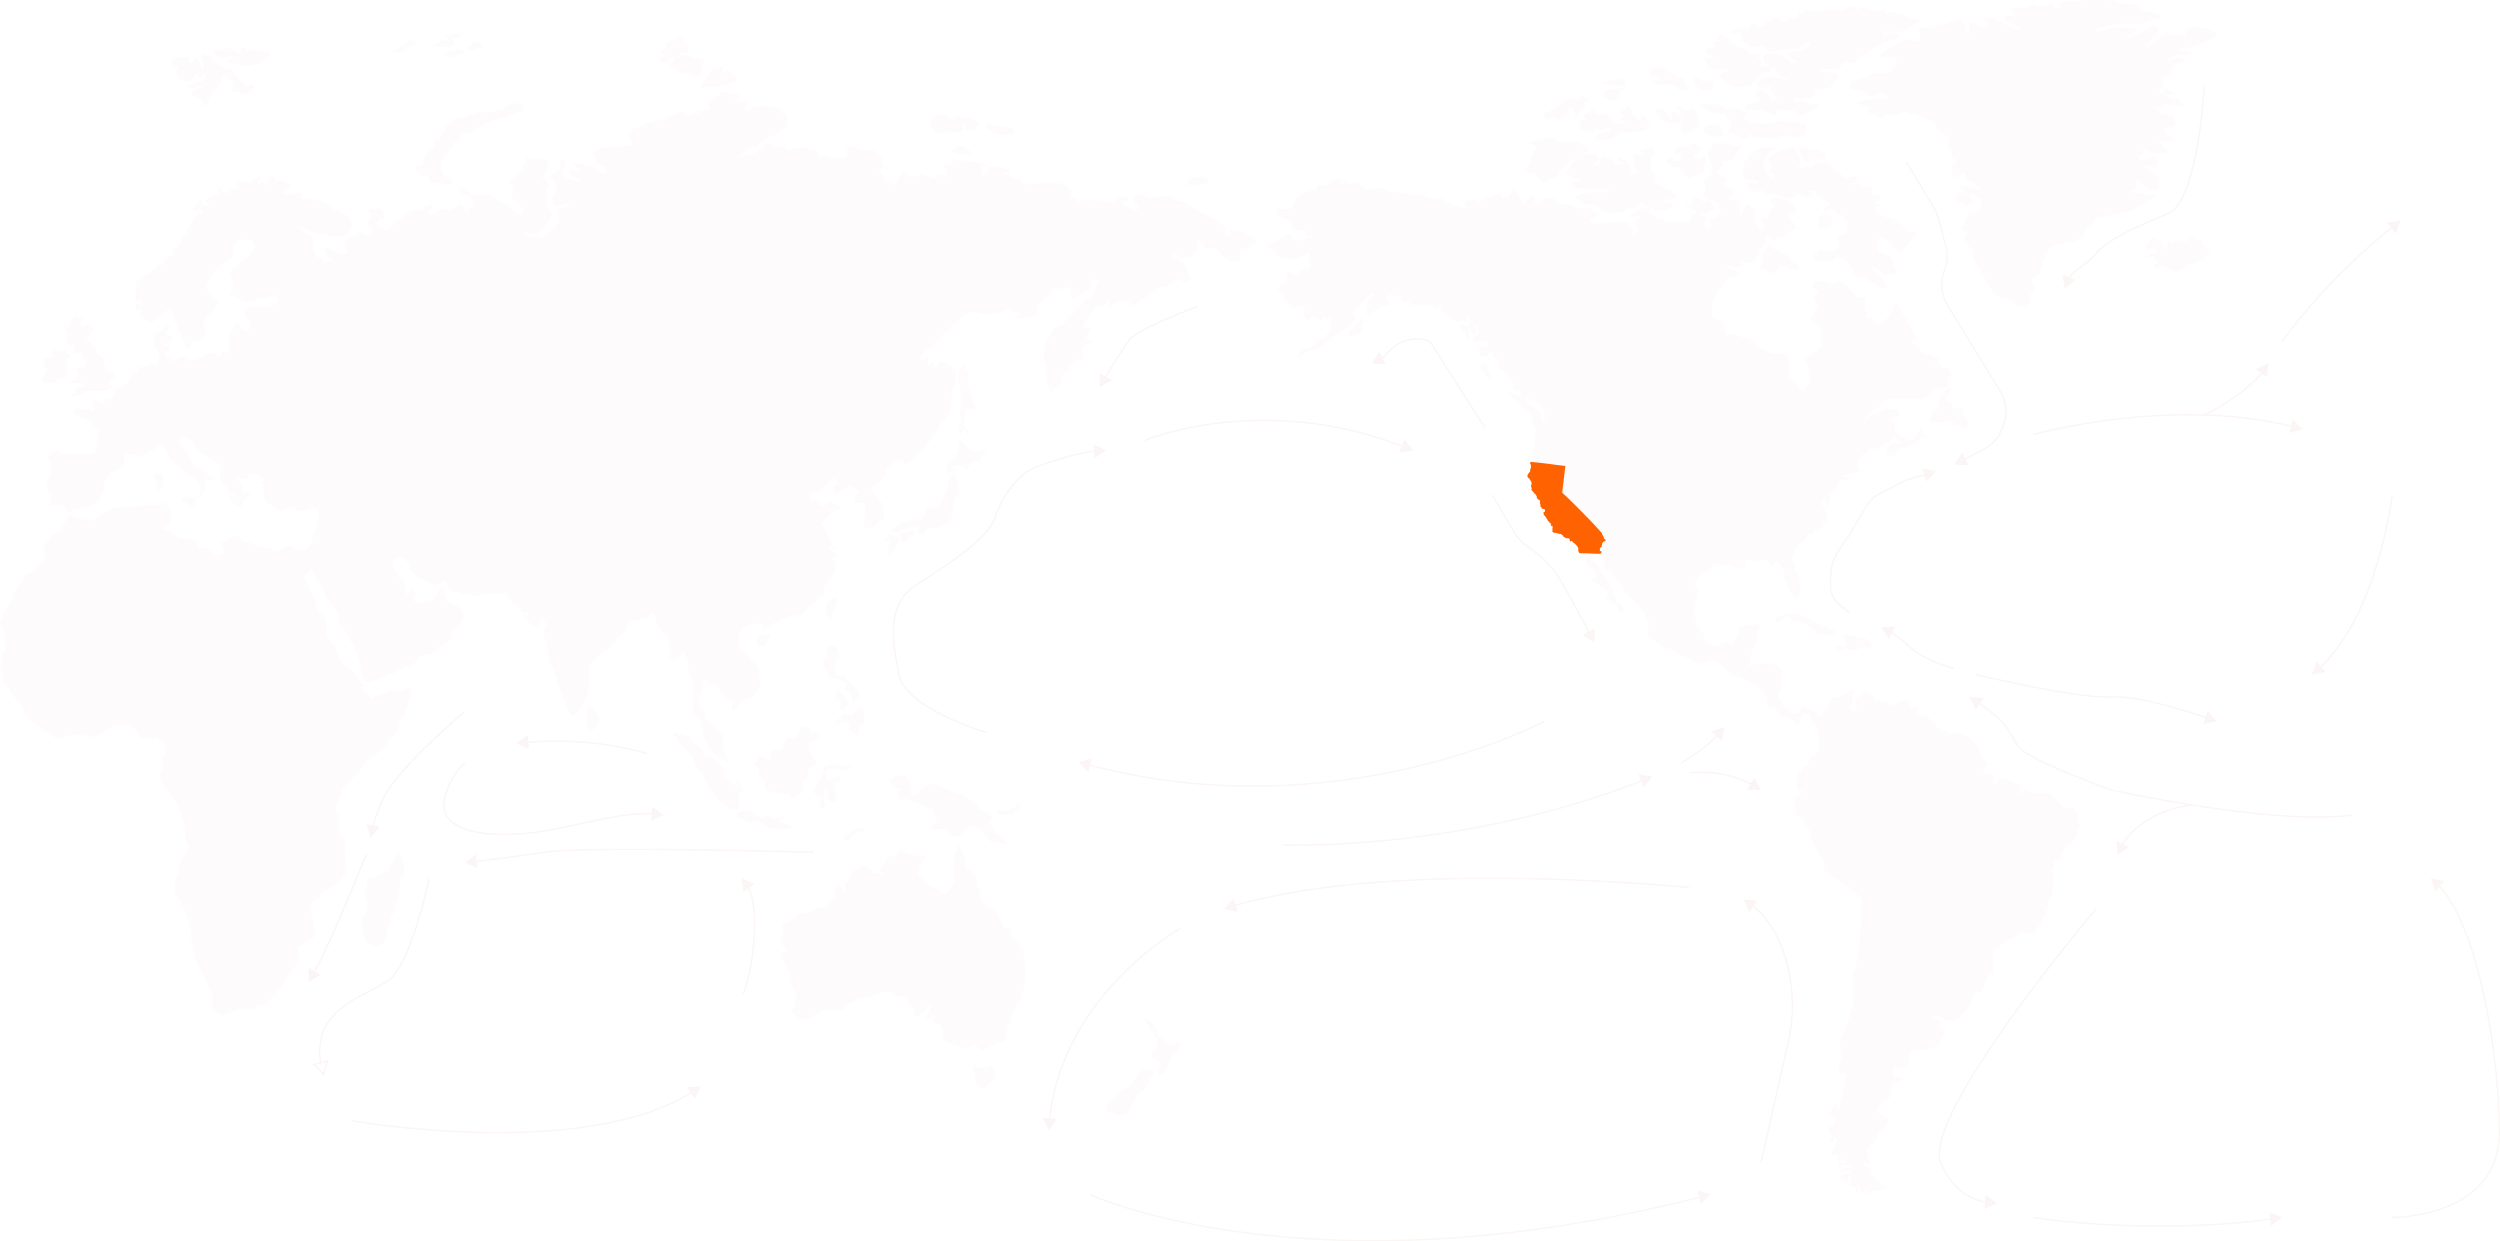 <svg xmlns="http://www.w3.org/2000/svg" viewBox="0 0 1800.35 893.99"><defs><style>.cls-1{opacity:0.12;}.cls-2{fill:#f2e0de;}.cls-3{fill:#ff6200;}.cls-4{opacity:0.32;}.cls-5{fill:none;stroke:#f2e0de;stroke-miterlimit:10;}</style></defs><title>Asset 1</title><g id="Layer_2" data-name="Layer 2"><g id="Layer_1-2" data-name="Layer 1"><g class="cls-1"><path class="cls-2" d="M144.39,146.49l3.59,1.84,3.79-2.19-4.54-.68c2-4.17,6.36-4,9.59-5.77.23-1.26.46-2.56.85-4.66l6.19,5.08.62-4.24c1.27.9,2.12,1.59,3.34.09.44-.55,2.12-.09,3.92-.09l-1.6-3.66,4.25-2.15,6.05,2,1-2.69,6.19-2c1.23,2.43-4.07,2.78-1.3,6,.72-1.18,1.41-2.33,2.21-3.66l2.52,4.3c2.06-2.28,1.05-5.73,3.86-6.51a12.82,12.82,0,0,1,3,0v4.32a12.68,12.68,0,0,1,2.9-1.44,17.73,17.73,0,0,1,3.32,0l5.3,3.76-5.68,4.53c.92,3.74,2.84.22,4.75.19l2,1.57c2.39-.81,5.24-3.6,7.33.69l-3.05,1.43c4,1.47,8.28-.8,11.63,2,5.61-1,9.52,2.54,13.14,5.66,1.84,1.58,4,.63,5.56,2.24,1.16,1.19,2.95,1.76,5.3,3.08.34.54,1.27,2.06,2.7,4.38v5.47l-6.51,4.63c-5.24-.09-10.87.72-16.12-1.45-4.84-2-10.35-2.25-15.31-6.86,2.68,5.11,2.68,5.11,9.59,8.75,1.31,3.21-1.18,6.89,1.43,10.05.89,1.08-.28,3.37,1.59,4.23a35.39,35.39,0,0,0,4.19,1.39l.44,2.14h7.18a11.47,11.47,0,0,0-1.66-2.65c-1.37-1.18-2.91-2.16-4.24-3.12v-4c6-.08,10.43,5.62,17.09,3.79l-3.29-6c1.9-5.61,8.15-5.23,10.93-9.31l8,3.55,2.78-5.3-4.52-3.34c.79-2.2,1.74-4.82,2.84-7.84l-3-3.58h9.88l3.6,6.24c-3.17.66-6.75.54-6.2,5.42l4.92,3.6h2.81l3.52-3.52v-3a43.11,43.11,0,0,0,4.31-1.38,9.58,9.58,0,0,0,3.36-2.06c3.38-3.83,7.66-4.68,12.39-4.14,1.32-1,2.52-2,3.85-2.87a51,51,0,0,1,4.61-2.2c-1.39,2.92-2.34,4.93-3.54,7.47l4.86.48c3.61-2.16,6.38-6.77,11.59-2.57,2.33-2.48,4.76-5,8.65-4.61.82,1.88,1.65,3.82,2.83,6.57.63-3.74,3.76-3.87,5.26-6.09q-1.29-3.39-2.79-7.27c-2.58-.79-6.09.8-7.41-3.33l2-2.48,7.75,5.52h10.52c7.69,4.29,15.93,7.14,21.42,14.08h3l1.94-3.7-2.17-.8L373.38,145l-5.63-2.29c1-2.85,1.77-5.12,2.55-7.36l-4.24-3.93c3.36-3,6.67-5.25,8.89-8.25s3.17-6.67,4.77-10.22c4.37,2.73,8.85,1.39,13.12,1.81,2.3,1.92,3.21,4,.65,6.36,1,3.05-2.28,4.24-3.26,6.9L393,129.2c.56,1.14,1.33,2.71,2.19,4.44l-1.73,3.43v12.27c1.3,1.26,2.65,2.57,3.78,3.65-.45,2.11-.85,4-1.16,5.43L387,168.66l-9-.95c0,.35-.05.81-.09,1.43l6.05,2,2.05-1.32,4.64,1.66c4.86-3.79,9.39-7.69,12.35-12.17-.51-3.2-.92-5.83-1.37-8.67l9-2.69c-4-2.65-7.22,1.05-10.83.61l-1.9-2c-1.47-4.37,1.5-7.72,3-11.79-1.49-2.39-3-4.82-4.6-7.41.8-3.31,4.44-3.92,7.17-6.1v-6.57l1.89-.1c.74,1.32,1.47,2.65,2.3,4.14-.87,1.64-1.78,3.39-2.53,4.81l1.55,4.91a34.73,34.73,0,0,1,6.18.73c1.84.51,3.48,1.76,5.67,2.93-1.6-2.93-1.6-2.93-9.93-7.34.85-1.1,1.65-2.15,2.64-3.42l5.63,1.73.52-.63-5.18-4.28c2.3-.33,4-1.12,5.06-.64,4.62,2,10.06,1.58,14.12,5.41,1.12,1.07,3.62,3.42,6.25.32l-3.13-3.72-5.7-2a23.77,23.77,0,0,0-.06-4.26c-.2-1-.94-2-1.72-3.46a17.82,17.82,0,0,1,3.79-2.23,37.42,37.42,0,0,1,7.18-1.43c2.58-.23,5.21.18,7.78-.11,3.3-.36,6.57-1.13,9.78-1.71.07-.67.11-1.12.17-1.72L453,101.29c.48-.53.92-1,1.36-1.53l-1.11-1.12c1-2,2-4.08,3.12-6.42h3.53c5.94-4.24,12.4-5.57,19.45-6,.2-.58.48-1.38.82-2.38,4.63-.38,8.85-3.46,14.21-2.84l-2,2.23h5.46L500.09,81l4.64,1.45-2.64-2.92,8.71-.41V74.21l8.26-7.28c5.27-1,9.28.06,14,2l-4.53,3.73c3.28,1.54,6.07.64,9.31,1.11-.47,1.61-.93,3.15-1.41,4.78,3,2.26,4.51-.34,6.4-2.11,3.17,0,6.48-.22,9.74.06,2.88.25,5.71,1.06,9.15,1.73.63,1,1.45,3.51,2.57,3.64,2.68.34,1.48,3.24,3.28,3.79-2.3,1.45-1,3.84-1.57,6-2.2,1.41-5,2.5-6.78,4.52-2.19,2.51-5.63,1.75-7.83,4.08-2,2.11-4.65,3.57-7.58,5.74h-3.4l-8.25,6.4.48.9c3.05-1,6.1-2.67,9.16-2.7,3.56,0,4.85-4.57,9.32-2.82l-1.72-2.18c2.3-2.06,2.3-2.06,6.33-2.3l1.38,2.85c3.15-.19,5.38.87,7.06-1.59l2.56,3.85c3.33-.72,6.9-2,10.49-2.1s7.12,1,10.9,1.61l2.58,6c1.45-.9,2.37-1.48,3.28-2.06,5,2.59,10.39.91,15.85,1.53V107l4.79-2.46,2.78,2.59,7.44,1.72,1.9-1.29c2.83,1.27,5.94,2.31,7.33,5.43,1.16,2.58,1.91,5.33,2.95,8.3l-3.87.71c-.13.17-.4.45-.38.49a4.7,4.7,0,0,0,1,1c2.66,1.75,1.19,6,4.49,7.36,2,.83,4,1.79,5.9,2.68l6.42-9.47,4.42,3.31c1.82-.53,4.11.53,6.71-1.07,2.84-1.74,5.91,1.14,9,1.59,1.42.2,2.79.68,5.27,1.32-1.25-1.49-1.66-2-2.07-2.45,2.74-2.4,5.3.32,8.2.82-.22-2.09-.4-3.7-.6-5.6l-3.31-1.37,5-2.93,1.33,1.34,2.74-4.24,21.4,3,2,1.81c-.22.22-.43.56-.55.53a11,11,0,0,0-5.11-.41l4,2.81-2.87,1.37c.31.77.6,1.51,1.06,2.67,2.6-1.59,4.52-3,5.07-6h10.6l5.69,3.61-6.64.7.07.78h4.82l2.49,3.16h5l2.84,4.43c2.57-.26,5.71-.72,8.87-.85,6-.26,12.07-.94,18-.22,2.74.34,5.14,3.52,7.89,5.56-.49,1.73-.91,3.18-1.42,4.93l5,.5c.2,1.35.4,2.65.65,4.26l3.25-3.06c4,0,8-.22,12,.07,3.56.26,7.08,1.09,10.29,1.62l4.33-4.33h6.37c.05.83.09,1.47.13,2.16l-5.2,1.26,7.57,6.14h4.28c1.78-3.25-1-4.67-2.78-6.64l1.77-4.16c4.25-1.18,7.24,1.16,10.71,2,4.37-2.11,9.3-.26,14-1l2.94,2.79a20.87,20.87,0,0,1,10.81,3.62c4.85,3.35,10.25,5.89,15.53,8.57,3.65,1.86,7.4,3.48,9.82,7.57v5.15l2.17,2.1,2.37-2.57-1.44-2.36c.13-.15.41-.71.61-.68,3.79.52,7.57,1.1,11.05,1.63l7.91,6.64c.62,2.39-3.91.84-2.85,3.61l-5.1,1.83-2.94-1.63c-.42,3.57-.78,6.58-1.21,10.26l-5.07.29c-3.92-2.32-7.84-3.38-9.71-7.52-.6-1.32-3.35-1.9-5.23-2.33-1.16-.26-2.52.4-4.54.78L866,175.66l-.83.81c-.24-1.29-.49-2.59-.82-4.34l-3.48,2a12,12,0,0,1,1.14,2.68,21.18,21.18,0,0,1,0,3.47c-3.1,3.91-7,5.85-12.81,4.81l-2.79-2.8-2.92,2.34C849,186.52,854,188.6,855,195.25c.32,2.06,1.83,3.93,3,6.18l-3.6,2-7.15-2.67c-3,3.37-6.34,5.95-11.46,6.06-2,0-4,2.59-6,4-4.64,3.12-9.3,6.22-14.44,9.65-.85-1.08-2.12-2.72-3.07-3.94-5.41-.34-9.33,1.68-13.1,4.78a20.75,20.75,0,0,1-.78-2.31c-.12-.67-.1-1.36-.21-3.14l-4.82,5.73L789,220.36l-9,13v2.85h5.49l-3.22,7.45,4.83,2.81L781.43,248l-2.93,4.88c.59,1.65,1.17,3.3,2,5.55l-5.1.57-5.49,5.48c.29.52.72,1.29,1.46,2.59l-6.78,3.22V275l-8.19,8.18c-.56-3.66-2.3-6.63-2-10.27.13-1.88-.89-3.83-1.3-5.77s.91-4.27-1.23-5.86c-.19-6.33-1.29-12.74,3.52-18.22,1.34-1.54,1.64-4,2.6-6.52l6.47-2.39c5-5.28,11.43-10.66,16.23-17.56a3.15,3.15,0,0,1,2.18-1.41c3,.23,3.8-1.79,4.64-4,1.21-3.22,2.6-6.38,3.89-9.52-2.55-1.48-4.2-.54-5.64,1.36-.09,1.53-.18,3.11-.29,5l-5.19,2.19-7.62,5.49-2.42-4.25,1.87-2.32-5-2.73L764.89,208h-7.18c-.24,1.25-.48,2.54-.77,4.06-4.49,2.53-8.51,5.79-10.76,10.94l2.56,2.74c-1.39.7-2.7,1.75-4.14,2-4.16.71-8.37,1.1-13.61,1.75l5-4.06-6.35-.64-3.38-3-6.7,4.34c-.37-.24-1-1-1.39-.86-5.6,1.45-7.91,1.46-11.93.39-3.77-1-7.71-1.67-11.14.81a65.4,65.4,0,0,0-8.53,7.22c-2.87,2.92-5.36,6.07-8.89,8.45-2.89,1.95-4.38,6-7.31,7.88a31.78,31.78,0,0,0-7.9,7.37c-.11.14,0,.46,0,.72,1.86,2.25,3.5.31,5.72-.49v6.82l3.79-5.34c.27,3,.42,4.78.52,5.93l4.64-4.64c5.71.1,7.2,4.18,10.8,6.34-.19,4,.9,8.61-1.46,12.82-1.57,2.8-1.26,5.7-1.37,8.64-.22,6-2,11.37-6.17,15.83-.78.85-1.94,1.59-2.25,2.6-1.68,5.4-5.76,9-9.06,13.3a90.87,90.87,0,0,1-7.75,8.71,85.2,85.2,0,0,1-7.09,5.77L648.68,331c-4.41.05-6.86,2.84-9.36,5.49-1.19,1.25-2.32,5.26-2.5,7.82l-10.26,7.47,8.52,10.93c.61,4.12,1.18,7.89,1.79,11.92h-3.15c-3.08,2.86-5.41,6.27-10.13,5.9-.55-1-1.15-2.16-1.51-2.85.45-4.2.87-8.07,1.39-12.85,0-.1-.59-1.25-1.27-2.66H616V357l2.69-2.7-6.42-4.9-11.48,7.49c-.29-1.92-.55-3.58-.85-5.51l3.38-3.18c-.46-1.23-1-2.65-1.55-4.08-.73.1-1.16,0-1.37.21-4.14,3.54-8.26,7.1-11.16,9.61l-6.3,1.49c.47,1.82.9,3.43,1.34,5.14h5.59c.26,1.49.48,2.79.74,4.3l2.55.18,3.9-4.29c3.47,1.84,6.16,3.26,9.4,5l-7,2.66-7.73,7.72c0,.25-.3,1.25.05,1.62,3.65,3.8,5.1,8.7,7.06,13.37.66,1.58,3.32,2,2.53,5.08l-3.72-3.1c-.71,3.63,2,4.17,4,4.85v3.33l-3,1.08,3.95,2.9a14,14,0,0,0-.83,2.77,31.89,31.89,0,0,0,0,4l-8.45,10.58v5.21c-3.19,1.86-5.19,5-8.21,7.08s-5.43,5.22-7.83,7.62c-10.31,1.09-19.48,4-27.14,12.18-.42-2.27-.77-4.09-1.16-6.15l-2.3,1.47-2.64-1.52L535.38,452l-3.17,4.69v8.72L546,480.59c.8,3.54.35,6.16,1.52,8.89.88,2-.71,5.15-1.21,7.85-2.87,2.75-5.35,6.16-10,6.39-.91,0-1.9,1.22-2.61,2.08s-1.26,2.34-2.08,3.36a48.57,48.57,0,0,1-3.44,3.45c-1.63-3-1.63-3-.16-6.1-.61-2.52-2.44-3.06-4.79-2.88-2.44-2.27-5.32-4.17-5.64-8.14-.09-1.08-1.87-2-2.92-3.07l-4.77-.25-.49-2.4h-4c.55.89,1,1.57,1.25,2-1.57,5-3.09,9.78-4.52,14.28l6,8.07-1.36,1.51c3.29,5.94,10.18,8.33,14.13,14.81,0,.93,0,2.78,0,4.64,0,3.39-.33,6.8,2.18,9.73.71.83.52,2.44.81,4.11-8.25-4-13.71-9.68-16.78-18-.51-3.37-1.08-7.15-1.65-11l-6.8-6.4c.48-8.14.93-15.69,1.36-22.86-4.16-4.8-4.6-6.38-4.6-15.69l-3-5.13c-.5.14-1,.13-1.12.35-1.1,1.68-2.14,3.4-3,4.85-2.8.27-5.19.81-6.74-1.67,2.52-4.8.87-9.53-.59-14.68l-7.6-7.35-2.32-10c-2.88-.27-3.67,1.47-4.13,3.82l-12.21,2.19-3.16,3.09c.58,3.46-1.71,5-4.2,6.39-1,.55-2.33,1.12-2.64,2-1.58,4.48-5.35,7.26-8.75,9.67-4.24,3-7.39,7-11.29,10.16,0,4.06.22,8.08-.07,12.06-.26,3.58-1.1,7.11-1.87,11.77L413.88,515c-.86-.12-2.47.13-3-.5-1.34-1.69-2.84-3.66-3.14-5.7a36.14,36.14,0,0,0-4.26-11.71c-1.51-2.85-1.93-6.26-3-9.37-.83-2.48-1.8-4.91-2.82-7.32-2.17-5.11-2.91-10.6-4.15-15.95-1-4.47-3.11-9-.42-13.82.57-1-1.22-3.35-2.31-6-1.35,2.7-2.34,4.7-3.3,6.63h-3.21l-7.8-7.77,4-1,.25-2.29-3.43,1.56c-3.61-5.11-10.78-7.07-11.9-14.64-5.86.7-11-.16-16.31,1.31-3.62,1-8.27,1.55-12.07-1.12-4.49,1.19-8.3-2.23-12.92-1.28a38.88,38.88,0,0,0-1.47-4.11,37.33,37.33,0,0,0-2.27-3.58c-1.46.64-2.65,1.16-3.85,1.67-1,.43-2,.84-3.08,1.28a64.46,64.46,0,0,1-6.37-2.51,46.35,46.35,0,0,1-8.47-5.1c-1.81-1.5-3.77-3.84-4-6-.31-2.81-2.23-3.9-3.56-5.76h-6.13l-2,2.33c1.06,5.94,3.31,11.2,7.86,14.47.9,3.72,1.66,6.88,2.46,10.17l4.3-5.54c1.53,3.33,1.73,5.5-.06,7.41.64,1.26,1.25,2.43,1.85,3.62l9.92-1.81c3.45-.63,5-3.47,6.26-6.23.83-1.79,1.47-3.24,3.64-3.37,1.7,10.57,2.37,11.43,10.43,13.2,1.44,2.11,2.95,4.31,4.5,6.59-.46,5.67-5.24,8.32-8.53,12.14v4c-1.25,2.11-4.11,2.42-5,5-.26.76-1.81,1.09-2.8,1.56-.79.37-2.06.43-2.35,1-2,3.87-5.34,4.76-9.23,4.93-.56,0-1,.9-1.65,1.09a8.26,8.26,0,0,1-2.18,0c-2.32,4.42-5.51,7.57-10.82,7.06a82.78,82.78,0,0,1-7.32,5.09c-1.31.72-3.1.55-4.95.83l-1.88,1.87-9.22,2.77.18.6h-5.89c-.93-3.15-1.8-6.08-2.66-9,0-5.68-1.95-10.67-4.89-15.75s-4.54-10.67-9.18-14.6c-.93-.79-1.27-2.28-2.18-4v-6.42l-8.47-10.5c-.66-8-9.21-12.85-10.42-21.23l-5.45,5.54c1.1,2.84,2.08,6.49,3.86,9.71A43,43,0,0,1,228,436.61c.41,1.91.94,3.76,3.34,5,1.75.92,2.34,4,3.65,6.58v10.84l6.5,6.41c2.15,5.95,2.45,11.77,8.8,14.87,3,1.48,4.94,5.32,7.36,8.09l5,5.72L260,495.21l7.7,7.7a15.51,15.51,0,0,1,6.16-2.26c2.27-.2,4.34-2.17,6.64-2.57,2.75-.47,5.64-.11,8.4-.11l6.15-3.22c2.17,4.89-.5,9-1.46,13.1-.73,3.15-1.55,6.48-4.34,8.82a5.36,5.36,0,0,0-1.83,3.42c-.23,5.85-4.36,9.78-7.44,13.85s-6.76,8.14-11.61,10.85a19.69,19.69,0,0,0-7,6.9,35.77,35.77,0,0,1-8.21,9.24c-5.15,4.24-7.66,10-9.57,15.89-1,3.07-3.44,6.67-.21,10.13.35.38,0,1.37,0,2.08a51.92,51.92,0,0,0,.08,7.06,43.29,43.29,0,0,0,1.8,6.3l1.92.5c.15.18.4.34.43.53.06.46-.06,1,0,1.41,1.7,8,1.61,16,1.29,24.06-2.86,4.77-6.25,8.64-11.75,10.71-2.62,1-6.06,2.18-6.68,6.14-.13.87-2.13,1.4-3.19,2.18-3,2.21-4.82,5.65-3.56,8.86a41.2,41.2,0,0,1,2.54,18l-12.55,7.5c.48,2.41,1.29,4.6,1.22,6.75-.06,1.9-1.12,3.76-2.16,7-5.05,3.68-7.15,11.22-11.91,16.87-2.83,3.37-5.65,6.87-9,9.61-1.89,1.53-4.95,1.61-7.7,2.41l-.42,1.93H169.23l.17.72-9.62,3.83-6.16-4.21c-2.11-7-2.11-7-.55-11.09-4.94-7.58-6.57-17.23-12.55-25a111.27,111.27,0,0,1-2.87-17.59,65,65,0,0,0-4.4-17.38c-2-5.15-5.23-9.6-7.28-14.66V633c3-2.78,3-6.45,2.81-9.73l7.36-12.46a38.05,38.05,0,0,1-3.27-16.41c0-2.9-1.76-5.81-2.66-8.73-2.24-7.36-3-8.62-8.46-14.89a43.48,43.48,0,0,1-5.43-7c-1.15-2.05-1.43-4.6-2-6.74l3.38-3.55c-.25-1.63-.51-3.38-.92-6.09l2.14-4.15v-7.5l-7-5.45c-3.24,2.68-7.09,1.07-11.14,1.69l-2.2-4.65.74-.56-6.47-4.79H83.37c-5.09,2.9-9.81,5.73-14.69,8.27a6.75,6.75,0,0,1-4.16.12c-9.06-1.94-10.9-2.12-19.08.74-2.69.94-4.7.92-6.91-.68-1.43-1-3-1.83-4.46-2.86-4.55-3.27-9.2-6.43-13.52-10a10.13,10.13,0,0,1-3.43-5.56c-.63-3.67-2.64-6.17-5.15-8.5-2.35-2.19-4.41-4.54-4.84-6.69L1.4,490.46c3.62-3.76-.61-6-.95-9.74,2.26-3.38-.54-9.23,3.78-13.12,0-2,.8-4.63-.17-6.09-1.85-2.8-.5-5.87-1.71-8.53-.64-1.39-1.5-2.68-2.35-4.19,2.05-5.58,3.91-11.45,8-16.27.93-1.08,1.1-2.82,1.56-4.28,1.69-5.41,6.37-9,8.63-14.1.37-.83,2.35-.95,4.31-1.66l10.1-10.09c-.59-2.67-1.21-5.48-1.61-7.32l5.63-9.43c2.54-1.62,6.73-2.39,8.56-6.07,1.55-3.12,2.34-6.65,5.55-9.33l3.38,2.8,13.13,2c2.88-4.51,8-5.68,12.29-7.88,3.41-1.76,7.83-1.74,11.84-2.09,7.57-.65,15.18-.91,22.75-1.53,1.69-.14,3.31-1.1,4.72-1.59l4.44,4.37-1.24,2c.49,3.33.91,6.15,1.21,8.18l-5.72,4.4,4.42,1.33.69-.8a21.22,21.22,0,0,0,3.06,3.8c1.34,1.07,3.13,2.42,4.61,2.3,3.78-.3,7.13,1.13,10.75,1.88.85,1.95,0,5.37,3.78,5.32,4.1-.05,7.07,2.37,10.21,4.41,2.81,1.83,2.79,1.89,6.48-1.16l-2-6.75,4.65-3-.54-.43,7.91-1.93,3.71,4.47c2.85.35,4.69.08,6.76,1.37a20.34,20.34,0,0,0,9.33,2.83c3.18.18,5.42,1.85,8.53,3.23,2.07-3,5.86-3.07,9-4.79l6,3.07H220a12.31,12.31,0,0,0,5-7.54c.21-.9-.36-2.2.1-2.78,4.31-5.39,4.52-11.65,4.24-18.09,0-.7.74-1.43,1.62-3l-4.05,1.54-1.69-1.46c-3.11,2.24-6.55,3.89-11.12,2.91l-1.86-2.36h-5.13l-2.45,2.45h-4.8l-.51-2.44-3-.31L190,359.88l.72-.86c-.49-3.58-.95-6.91-1.46-10.6L186,347.31l4.82-1.12-1.11-1.74L184.58,341l-3.94,1.38-1.93-1.65c-.21,1.47-.39,2.7-.67,4.63l-6.66-1.65c.09,1-.09,1.92.29,2.52,1.16,1.86,2.53,3.58,3.61,5.05l-1.39,3.13.7.61,2.1-1.63,3.64,2.82c-1.92,1.59-3.63,2.61-4.75,4.08s-1.38,3.16-2,4.7h-2.64c-2.86-1.69-4.56-4.42-5.61-8.07l4.18-.7.08-.62-5.29-.86c-.06-1-.1-1.9-.17-3.27-4-3.66-7.77-7.86-4.57-14.2-2.82-4.21-7.12-7-11.68-8.87-3.28-1.38-4.7-4.38-7.61-6.16-.08-1.09-.16-2.21-.27-3.58-3.06-1.31-5.06-5-9.17-4.59L129,319.37l7.46,7.45-1.19,1,3.27,6.17c5.49,3.64,10.47,6.92,15.39,10.29.34.23.18,1.21.32,2.47l-6.54-1.8c0,.36.87,5.89.85,5.75l-3.81,7.23-1.62-.26c2.2-8.5,1.49-9.88-6.49-15.34-3.19-2.18-6-4.93-9-7.41-1.18-1-2.4-1.93-4.7-3.79-1.6-2.59-2.36-7.58-7.35-10.41l-12.75,7.67c-1.06-.21-3.25-.7-5.45-1.05-2-.33-4.1-.5-6-.71l-2.25,2.25V336l-7.29,4.17-.62-.83L75,346.87v6.51l-3.62,6.92-5.57,4.29-12.94,2-2.77,2.76-4.65-5.74H35.79c.77-2.47,2.15-4.88.35-6.94-3.41-3.91-2.43-8.06-.68-11.93,2.59-5.73,1.59-10.84-1.31-16.15,3.17-2.09,6.15-5.15,10.72-1.91,1.09.78,3.22.12,4.87.12H67.22l1.67-1.67L71,310.35l-4.33-2.68c-.1-.84-.22-1.95-.41-3.64-2-.84-4.26-1.71-6.45-2.68-2-.89-3.95-1.89-5.88-2.81v-4h8.28l5.38,1.55c.37-2.66,1.12-4.86-1.1-6.77l2-1.79,5.94,3.87c.84-3.32,2.84-5.1,6.33-4.08,1.19-3.21,2.1-5.66,3.11-8.36h4.4c5-5,5.84-6.35,7.36-11.86l3.27,1.8.3-3.86,7.31-1.52,2.29-2,3.78,2.19,1.4-3.21c.94-4,.27-8.38-3.77-12.52.41-2.46.92-5.48,1.5-8.92,4.68,1.5,5.73-3.48,9-4.36,3.33,2.44-3,3.95-.76,6.55l4.76,2.31-6.45,4.73,3.37,1.23V253l-2.47.5c-.08,1.05-.17,2.33-.28,3.88l3.72.26,1.68,3.36c2.62-3,6.08-3.85,9.46-4.9.27,2.35,2.43,2.78,4.08,4,3.15-1.54,7.05-1.64,9.67-4.73.55-.65,2.15-.36,3.23-.64s2-.75,3.14-1.17c1.42,1.4,2.77,3.6,5.64,2.39l1.16-2.82,3.21,1.42c3.88-4.16.55-9.59,2.61-15.75l4.62-6.26,4,5.23h4.2c.16-.56.4-1.16.52-1.79.26-1.5.47-3,.76-4.9-3.25-.15-3.69-3.53-5.16-6.52,5-5.89,11.5-3,17.31-3.86L193,222l8.46-5.29c-1.28-1.51-2.44-2.88-3.58-4.21l-20.63,5.09-11.73-5.36c1.12-2.12,2-3.78,2.8-5.27-1-3.49-2-6.87-2.82-9.9.86-3.68,4.44-4.31,6.21-6.88,1.63-2.38,4.94-3.6,7.78-5.51.64-1.43,1.45-3.21,2.19-4.84l2-.41c1.41-3.43-1.34-4.71-3.06-6.67h-8.78c-2.54,2.69-6.32,5.24-3.63,11.12-2.73,2.17-5.78,4.86-9.1,7.16-3.15,2.19-4.85,5.63-6.46,6.81l-4,8.62c.57,1.58,1.17,3.22,1.6,4.42l7.68,6.92c-3.9,2.29-3.61,7.74-8.55,8.56-2.32,3.59-3.23,7.33-1.38,11.45a17.44,17.44,0,0,1,.75,3.16l-5.85,5.21-2.59-1.46c-3.06.68-3,3.16-3.36,5.51H133.5c-2.07-9.38-7.84-17.47-10-26.92-.12-.52-1-.87-1.56-1.35-2.13,1.84-4.14,3.67-6.24,5.38s-4.25,3.26-6.24,4.78l-4.74-1.71L100.21,227l2.44-4.9c-2,.77-3,1.18-4.57,1.81-.2-2-.37-3.65-.59-5.79l4,1.62c.18-1.15.3-2,.47-3l-4.23-.32c.19-3-1-6.2.94-8.75-.46-1.62-.88-3.07-1.14-4l6.91-5.6H107c1.06-3.88,7.08-3.58,6.4-8.76l2.9,2.21c2.39-3.78,4.43-7.71,9.69-7.82l-1.7-2.69c1.15-1,2.37-2.15,4.34-4a10.86,10.86,0,0,0,1.52-3.72c.2-1.9,1-2.66,2.34-4,2.72-2.7,4.18-6.65,6.28-10,1.43-2.28,3.08-4.43,4.66-6.67l2.23,2c.08-1.74.13-3,.18-4.15L138,151.85c2.4-3.16,4-5.37,5.75-7.45.22-.26,1.23.15,2.2.29Z"/><path class="cls-2" d="M1231.09,144.36a42.24,42.24,0,0,0-4.23-3.77c.51-1.57,1-3,1.39-4.27-.42-2.37-.84-4.72-1.28-7.15l4.68-.76c-.69-.77-1.14-1.27-1.71-1.88l2.72-.94V118c-2.89-2.72-2.86-6.29-2.51-10.12l2.37-.49c.19-1.11.41-2.41.72-4.18,4.44.88,8.94-1,13.47,1.39,1.81,1,4.57.16,7.77.16L1246.91,116h-6.74v3.33c-1.58,1.58-2.92,2.91-4.16,4.16l7.12,6.06-1.49,2.94,7.27,5.55-4,5.71h5.3l3.56,2.05c-1.41,2.86-1.2,5.59-.69,9.69l5.07-8.86,6.08,5.45c-.36,2-.76,4.08-1.29,6.94l4.32,6.34,4-1.93-2.76-5.87,1.85-1.93c.46,1,.88,1.84,1.29,2.69,3.19-1.26,2-4.18,2.26-6.06l4.4-2.77-2.92-3.09v-3c4.41-1.71,8.38.27,12.45,1.35l.57,2.16h3.22c.62,1.89,1.17,3.54,1.92,5.78l-5.3,2.13c1.61,2.82,3.29,5.79,5.22,9.17-1.56,1.07-3.68,2.31-5.55,3.87-1.64,1.36-3.27,3-5.44,2.55-2.67-.5-3.39,4-6.78,1.45l-.88-1.87h-4.15c.74,1.58,1.26,2.72,2.1,4.52l-6.87,6.13,1.1,1.79c-1.69,2.2-3.44,4.49-5.4,7.07-2-.36-4.67,1.13-7-1.69-.26,1.58-.46,2.83-.67,4.08-3.75,2.32-7.28-2-11.27-.59,2.3,3.18,5.66,3.67,9.38,4.5l-2.4,3.42h-4.68c-.8,1.1-1.49,2-2.13,2.92-1.65,2.38-3.1,4.92-5,7.13a20.28,20.28,0,0,0-4.95,12.81c-.07,2.12,0,4.24,0,6.35l7.94,3.09,2.52,10.27c1.71-.42,3.6-1.34,5.4-1.19s3.59,1.73,5.47,2c5.46.79,9.27,4.05,13.25,7.47a21.47,21.47,0,0,0,8.72,4.38c3.12.74,6.55.16,9.78.16.73.73,1.39,1.4,2.09,2.09v14.38c2.71.36,2.1,3.78,4.75,5,2,.86,3,3.65,5,6.26,1.09-2.63,3.3-3.45,4.64-5.67s1.85-4.52.89-5.73c-1.92-2.43-.45-5-1.52-7.2l-2.58-5,12.76-8.59c0-14.63,2.14-10.27-8-19.9l5.34-9-3-8.31,3.25-2.5-4.3-4.21c.53-1.17,1-2.29,1.59-3.47,6.42-.46,6.42-.46,12.81,2.24l5-2.65c5.71,2.44,8.19,8.59,14.06,11.57h5.8c-2.95,5.05-.79,9.78.38,15l3.44.48,4.3,4.29c6.83-3.55,10.86-8.73,12.29-16.67l15.11,25.46c.06,1.92-2.6,1.82-4.07,2.82,3,2.86,6,5.73,9.13,8.79l11.9,4c0,.67,0,1.13-.08,1.88l-3.92.66c.15.4.31,1,.39,1,3.3-.43,4.83,1.54,5.67,4.33l1.64-1.41c3.51,0,3,3.56,5.18,5.54l-3.83,2.38c.84,1.23,1.33,2,1.59,2.35-.36,1.41-.67,2.65-1,3.89l-9.33,1.85-7.88,6.64h-25.62c-2.44,1.53-5.15,2.21-5.94,5.38-.25,1-2.47,1.51-4,1.9-2.75,2.85-6.61,4.9-7.61,9.57,2.07-1.85,3.88-4.23,6.28-5.39s5.39-2.16,7.81-3.3c3.11-1.47,5.92-.46,9.18-1.35.77,1.61,1.51,3.18,2.32,4.87l-6.34,3.2c.15.66.29,1.3.48,2.19l2.13-1.77c.18,2.94.34,5.58.51,8.53l10,6.25,4.7-2.12,4.62-8.13v4.71c1.31.75,2.34,1.36,4.62,2.69l-5.38,1.41c-3.16,4.42-8.59,5.78-14.57,7.12l-4.84,5.2h-3c-.72-.73-1.39-1.39-2.06-2.06v-2.85l3.77-3.73h5.9l.14-.68-2.41-.89c-.16-.93-.39-2.23-.63-3.6-.38.13-.83.14-1,.36a20.39,20.39,0,0,1-7.12,5c-2.38,1.15-4.6,2.62-7.25,4.14l-3-1.52c-1.51,1.69-1.55,4.31-4.58,4.59-1.27.12-2.74,2-3.45,3.35-1.26,2.52-3.11,5.28.81,8.23l-3.63,1.82-.33-.33-10.7,3.41,6.41.5c-.18.51-.23,1.08-.41,1.13-2.36.6-4.74,1.13-7.35,1.73-1.26,3.32-1.14,7.91-6.18,8.87.93,2.1-.3,6.92-2.72,9.79v-7.92L1311.5,362l4.59,8.3-.95.94,1.51,2.24c-.72.9-1.52,1.92-2.31,2.92l-1.92-1.67v5l-5.77,2.89c-.25.89-.43,1.52-.62,2.15h-3.44c-.39.49-1,1.19-1.55,1.95-.88,1.24-1.5,3.31-2.61,3.61-3.69,1-5.1,4.16-5.87,6.87s-3.58,5.75-.24,8.66c-.42,2.89,1.21,5.08,2.31,7.53a23.17,23.17,0,0,1,1,15.36l-1.58,3.21-5.76-6.77c-.58-4.83-4.88-8.69-2.93-13.6l-5.49-7.56-4.11,3.42c-.64,0-1,.1-1.09,0-.82-1.3-1.59-2.63-2.61-4.34a48.77,48.77,0,0,1-6.68.75,70.08,70.08,0,0,1-7.71-.95l-2.47,3c.94,1.21,2,2.52,3.26,4.19l-9.78-1.69c-.63-.63-1.47-1.46-2.3-2.3a4.18,4.18,0,0,1-4.85.89c-4.25-1.55-7.72-.7-10,2.67-.6.89-.66,1.56-1.94,2.11a16.37,16.37,0,0,0-9.25,9.11l2.35,4.17c-.91,4.4-1.75,8.51-2.61,12.61-.93,4.45,1.73,8.49,1.42,12.88,2.81,2.92,6.32,5.46,5.67,10.15l6.65,4.56,11.12-3c.38,1.12.67,1.94.76,2.2l5.34-5.34c.27-1.41.86-4.45,1.4-7.22a28.9,28.9,0,0,1,16.38-1.64l-3.43,5.2c.2,4.14,0,9.35-3.82,13.13-.52,3.56-1,6.89-1.54,10.56,1.39,1.77,2.36-.95,3.68-1,4.25-.11,8.55-.48,12.72.1a9.64,9.64,0,0,1,6.93,4.37c-.38,4.76-.7,8.58-1,12.4-.06.7.28,1.62-.06,2.09-3.45,4.81-.21,8,2.69,11.19,1.58,1.75,3.32,3.35,5.07,5.09h4.74l3.48-4.33c2,.63,3.44,1,4.85,1.6a17.38,17.38,0,0,1,4.63,2.28c1.06.87,1.56,2.42,2.46,4,4.09-4.6,7.39-8.89,8.78-14.39,6.23-.26,10.94-3.76,16.41-6.48.38,1.1.64,1.85.89,2.59l-3.43,1.71,2,3.08c-.86,1.66-1.77,3.41-2.65,5.09l1.69,3.41h3.44c-.51-3.14-1-6.15-1.43-8.87,2.57-2,6.47-1.2,6.36-5.27,4,1.22,7.45,2.45,7.46,7h8.67l2.76,3.52,12.43-4.86c.75,1.94,1.44,3.73,2.18,5.67l5.7.29c-.24,1.67-.48,3.28-.78,5.33l5.3.26c5.63,3,8.38,8.82,13.24,12.53L1401,526l3.84,2.75c3.75-2.47,7.17-.49,10.86,1.18,4,1.81,6.18,5.48,9.74,8.27-.84,5,2.09,8.38,5.84,11.56-1.09,2.34-2.18,4.66-3.47,7.4h6.78l-.56.82,2.38,1.43c1,2.19-3.54,3.32.5,5.33l3-4.39c6-1,10,3.5,15.33,5.77-.32,1.89-.62,3.64-1,5.87a14.61,14.61,0,0,0,2.52-1.41,16.85,16.85,0,0,0,1.85-2.3l6.2,3.17h11.56l10.15,10.14h6.23c4,3.52,3.11,8.5,4.85,12.51-1.88,5.17-1.88,11.18-7.79,14.43a9.63,9.63,0,0,0-5,7.75c-.24,3-2.37,3.58-5,3.36-1.73,1.73.55,4.68-1.89,6.34-.46.31-.29,1.78-.16,2.68.4,2.65,1.88,5.59,1.14,7.83a30.15,30.15,0,0,0-1.19,7.95c-2.91,2.59-3,6-2.79,9.06-1.69,3.48-3.55,6.51-4.65,9.8s-3.76,5.43-5.53,8.41c-2.9.48-5.78.82-8.59-1.5-2.91,2.91-5.63,6.16-10,6.06L1436,685.32c-2.3,3.89,0,10.08-1,15.88-3.69.46-4.71,3.61-5.31,6.18a15.34,15.34,0,0,1-5.29,8.48l-1.11-3.14c-.87,1.74-1.62,3.12-2.24,4.55-1.22,2.79-2,5.82-3.65,8.37s-4.4,4-5.51,6.94c-.29.77-1.8,1.14-2.79,1.59s-2,.78-2.29.88l-4.5-.45-.23.93-6-3.95h-4.5c-.09.28-.17.57-.26.85,2.23,1.05,4.46,2.11,7.27,3.42-.67.84-1.35,1.35-1.52,2a12,12,0,0,0-.06,2.9l2.66.94V746c-2.55,3.25-4,7.91-8.94,9.19l-14.44,2.09c-1.25,3.68-1,8.33-3.42,11.94-3.75,1.08-6.52-.17-9.42-2.6v8.06c.5.62,1.08,1.32,1.64,2l2-1.77,2.4,1.84-1.64,3.47-2.66-2-3.14,4.68c-.58,3-1.13,5.86-1.51,7.85-3.16,2.24-5.75,3.95-8.17,5.87-.57.45-.59,1.61-.87,2.49,1.81,3.62,5.1,5,8.63,6.36-.55,2-1.12,4.07-1.78,6.46a21.81,21.81,0,0,0-2.65,1.53c-1.27,1-3.45,2.09-3.47,3.18-.1,5.39-4.79,7.07-7.25,9.87-1.59,4.44,2.08,8.17.82,12.41l-3.23-1.83-.94,2.26,6.17,2.63-1.72,1.89c3,3,5.88,6.14,9.06,8.93,1.24,1.09,3.16,1.4,5.35,2.3l-9.71,3.14-2.43-1.2c-.33.66-.61,1.19-.88,1.73s-.36.79-.58,1.26l-3.61-3.08-2.48,1.81-2.72-4.37c-.34,1.52-.65,2.85-1.31,5.77-.44-2.72-.63-3.93-.87-5.43l-4.31-.64c.63-1.41,1.13-2.55,1.86-4.18-.6-.67-1.41-1.6-2.6-3-.27,1.89-.46,3.18-.7,4.82-1.8-1.92-5.19-1.4-5.36-5.12l8.75-2.79a6.35,6.35,0,0,0-7,.62c-.12-.85-.2-1.49-.29-2.11l6.91-2.38,0-.79a23.3,23.3,0,0,0-4.85-.18c-1.42.23-2.73,1.13-4.35,1.84-.34-1.28-.5-1.92-.8-3l5.89-.62v-2.49l-3.86,1c-.28-.26-.93-.87-1.7-1.61.38-.47.76-.95,1.49-1.84l-5.49-.6c-.11-.56-.53-1.36-.29-1.82A39.78,39.78,0,0,0,1323,819.3l-1.91-.39c-.26,1.39-.51,2.68-.78,4.09l-3.16-2.14,2.25-2.9-3.08-6,5.64-2-1.53-1.73,1.83-3.73-3.85-2.2-1.36,1.21c-1.36-1.35-1.07-1.89,1.71-3,1-2-.22-6,4.76-5.21l-1.55,2.14,2.73,1.23c1.31-8.14,3.93-16.69,4.78-26.45l-4,1.23-1.94-3.6c.89-5.1,4.94-9.78,1.43-15.32-.79-1.25,2-2.53.1-4.59-1.37-1.47,1.32-3,2-4.62a124,124,0,0,0,4.87-13.54,61.21,61.21,0,0,0,2.93-22.86c-.06-.75.72-1.57,1.13-2.41-2.15-1.61-1.75-4.52-1-6.24,2-4.76,1.7-10,3.85-14.68a5.64,5.64,0,0,0,.22-2c.6-12,1.19-24.11,1.76-35.78-5.77-7-12.87-11.32-20.16-15.5-2.56-1.47-4.6-3.84-7-5.89v-5.75c-4.5-6.91-8.41-13.45-10.12-21.17-.59-2.66-2.71-5-4.15-7.45-.54-.94-1.14-1.85-1.72-2.78l-5.43-4,1.34-1.53c-.54-2.91-1.08-5.75-1.62-8.63l6.55-5-4.3-2.87c-1.72-4,.81-7.44,1.44-11.05l2.16-.52q.17-1.65.33-3.33c3.72-.74,4.49-3.87,5.67-6.85a10.72,10.72,0,0,0,6.33-6.82c-.27-1.94-.89-3.87-.74-5.74.46-5.87-.79-10.94-5.81-14.37V513.8h-5.12c-.16.48-.44,1.29-.71,2.1l-2.47.92,1.69,2.59-2.5,2.64c-3.09-3.37-6.34-6.56-11.35-5.61-1.9-2.57-3.65-4.93-5.28-7.15h-5.08c-.11-2.46-.22-5-.34-7.63l-8.3-9.07c-4.95-1-9.56-6.23-16.76-5.94-2.12-2.23-4.32-5.06-7-7.25-2.17-1.76-4.88-3.52-7.51-3.83-2.36-.27-4.94,1.45-7.42,2.3a4.91,4.91,0,0,0-.6.31c-4.55-1.54-8.4-4.61-13.19-5.74s-7.51-6.79-13.42-5.42c-3-5-10.28-5.45-12.26-12,2.41-3.95,1.59-7.37-.91-11.57a59.35,59.35,0,0,0-15.73-17.21v-3.5c-3.71-4.24-7.24-8.4-11-12.39-.42-.47-1.78-.07-2.79-.07-.74-4.06-1.45-8-2.2-12.15-5.57-3.05-5.57-3.05-8-2.95l1.68,9.37,3.52,2.25c2.4,4.07,3.72,7.16,5.8,9.63,3.2,3.82,4.41,8.6,6.83,12.78.72,1.24.36,3.11.51,5l3.47.17,2.28,4.7-2.29,2a25.38,25.38,0,0,0-10.71-9.92,10.38,10.38,0,0,0,1.35-2.16,12.3,12.3,0,0,0,0-3L1145.52,417l3.65-1.63c.69-2.4-2.1-5.93-6.92-8.52-.88-3.09-1.15-6.9-3-9.69-2-3-8-5.93-8.93-9.38-.84-3.22,0-3.67-1.74-5.64-3-3.47-5.26-4-9.73-7.21-.67-1.4-2.26-2.37-3.43-3.53,0-.23,0-.46,0-.69-.15-1.35.15-3-.52-4-2.88-4.3-6-8.41-9.38-13,1.73-3.75-4-8.07,0-12.45-1-2.4-2.29-4.77-2.74-7.29-.28-1.56,1-3.33,1.23-5,.6-5.45,1-10.92,1.5-16.38a6.88,6.88,0,0,1,1-2c-1.09-3.62-4.75-6.67-3.76-11.57l-17.13-16c3.79-.54,6.44,1.91,10.15,2.24l-1.9-3.77h-3.32l-2.08-6.23,1.73-1.94L1083,269c0-.28-.16-1.39-.32-2.75h-3.69v-7c-.92-.69-2.32-1.34-3.06-2.44-.54-.8-.21-2.18-.3-3.75l-1.92,1.53-1.57-1.34-.8,2.38-5.15,1.5c-.36-.35-1-1-1.69-1.69,2.29-1.89,1.76-3.85-.76-6.83l6,2.18,3-3.35-5.28-2.91c.1-.36-.1.39-.43,1.61l-1.44-.83-5.35,1c-.1-3.76,3.24-4.4,4.17-6.46v-4.55l-2.95-.68,1.86,3.38-2.53,2.92-2.39-4.27c-.59,1.7-1.07,2.34-.93,2.79.46,1.61,1.13,3.16,1.92,5.26-1.18-.27-1.5-.38-1.83-.41-3.23-.33.16-4.59-3.27-5.31-1.22-.26-1.92-3-3.53-5.74l7.25,1.92c2.18-3.48,0-5.94-2-8.44.26,1.61.51,3.22.82,5.22l-3.82-1.09-3.8,1.37-11.54-8.57V219l-4.18,3.48-3.8-3.07h-14.1l-1-3-2,1.77-4.66-2.24,1.68-1.85c-4,.23-7.56-4.51-11.35.1.77,1.5,1.55,3,2.44,4.72l-2,1.58-1.92-1.19-11.44,7.33c-3.64-1.31,1.26-3.7-1.28-4.92l1.52-6.34,5.32-4.19H987c-2.41,3-6.24,5.33-8.27,9.48-.86,1.78-3.23,2.82-5.28,4.5l3.07,3.34c-4.6,7.64-12.92,10.81-19.27,16.32-1,.86-3.11,1.62-3.05,2.27.26,2.73-2.27,2.4-3.23,2.74-5.37,1.88-10.49,4.32-15.8,6.31-.13,0-.37-.2-.76-.42,1.06-1.52,2.11-3,3.49-5h5.32c3.23-3.05,5.83-6.06,10-7.48,1.92-.65,3-3.76,4.59-5.9.5-2.82,1-5.85,1.63-9.21-2.11,1.18-4.3,2.15-6.25-.16-.49,1-1,1.92-1.63,3.27l-5.15-3.86-5.11,3.45c-3.39-3.07-3.39-3.07-1.43-7.22L938,219.68l-6,2.56-7.59-7.58s.45-.81,1-1.79c-1-2.35-5.12-2.21-4.85-5.71,1.78-1.67,3.87-3.65,6.66-6.29.38-1.08-1.19-3.88,1.89-5.33l4.54,2.34,3.21-3.86h4.94l2.35-2.36c0-2.31-4-4.66,0-6.9l-2.47-2.57-7.52,4.56c-4-.38-9.1,1.21-13.76-1.74l-2-4.84-5.85-2.64c1.25-1.07,2.25-2,3.37-2.82a8.39,8.39,0,0,1,2.4-1c4-1.17,7.17-4,11.42-5.86v4.6c1.55.08,2.89.06,4.2.24s2.51.55,4.18.94L941,171h4.48l0-.76-5.31-.58c-.18-1.2-.37-2.5-.6-4h-7.32l-5.09-7.91-7.06-2.41V150.4h8.56c2.11-2,4.62-3.21,4.12-6.56l5.55-4.77,8.45-2.65c-.07-.06.42.39,1.15,1,.27-1.45.5-2.74.79-4.28h7.19l6.19-4.21h4.45c-.48,1.29-.88,2.38-1.8,4.89l5.33-4.38c.64,1.48,1.05,2.41,1.45,3.36l7.28-1.57,2.67,4.19,2.9,1.31c5.68-1.37,11.56-2.2,17.32,1.9,6.83-.63,13.74,2.53,21,1.47a4.22,4.22,0,0,1,1.92.45c2,.76,4,1.89,6.12,2.26,2.29.39,4.71.09,7.39.09,4.5,4.9,11,5.6,17.92,7.43-.68-1.45-1.08-2.28-1.47-3.11.5-3.79,4.82-1.9,6.27-4.21l4.19,2.45c5.16-2.27,9.94-5.09,15.79-5.57.32.92.6,1.72.87,2.52,4.76.26,6.11-.91,7.51-7.1,1.37,1.08,2.86,1.75,3.52,2.89,1.64,2.83,2.89,5.88,4.67,9.61,2.33-3,4.17-5.36,6-7.75l1.89,3.68-.63.69c.61,1,1.21,2,2,3.36l5.41-4.9h6.34l6.26,4.25c3,0,6.15-.23,9,1.83a7.54,7.54,0,0,0,3.81.95c2.82.13,5.64,0,7.8,0l5.63,5-6.4,3.12,2.9,3.54,18.54-2c1.89-2.45,3.44,2.1,5.37.19l5.14,5.42-1.47,2.62c2.36,1.57,3.07-.62,4.3-2.07-.58-2-1.18-4.17-1.88-6.59l5-3.16c-2.57-.49-4.71-1-6.78.92l-1.9-1.78c.19-.34.29-.86.56-1,4.22-1.67,8-4.79,13.25-4.11.08,1.27.16,2.38.23,3.51,3.22.74,5,5.18,8.95,3.28l2.86,2.85h17.32c.94-4.16.94-4.16,5-6.66-1.49-3.1-4.77-2.64-7.23-3.64-.7-3.63,2.35-1.69,3.85-2.64v-3.6l4.92-.42,3.39,3c1.78-.55,3.24-1,4.34-1.45a53.44,53.44,0,0,0,3.58,6.34,29.69,29.69,0,0,1-4,2.1c-1.85.66-3.81,1-5.7,1.56-.19,0-.24.61-.39,1l4.38.72c-.67,2.21-1.24,4.06-1.81,5.92,1.57,1.86,3.24,3.29,5.66,1.36l-1.86-6h3.66l5.06-5.05c-.87-1.3-2.43-2.58-2.48-3.92C1237.08,144.14,1234.35,144.28,1231.09,144.36ZM1108.52,297.6l2.17,4.28c-.31,1-.49,1.54-.85,2.67l2.53-.79v-7.37c-3.17-3.68-4.9-8.74-10.67-7.73-.41-1.21-.69-2-1-2.91l-2.06.3c1.53,5.89,6.8,7.6,11,10.44Z"/><path class="cls-2" d="M1415.46,138.69,1411,135c7.81-.83,7.81-.83,14.78,1.79a9.21,9.21,0,0,0-5.13-5.32c-4.55-2-4.41-2.27-6.08-7-.45,0-1-.06-1.33.18-.9.75-1.69,1.64-2.71,2.66-.73,0-1.65,0-2.57,0-.67,0-1.33-.11-2.28-.2,0-1.21-.45-3,.08-3.32,2-1.39.14-2.2-.35-3.72.94-1.14,2.06-2.49,3.92-4.71l-3.56-1.48v-5.81l-3.33-1.9c.48-2.1.81-3.55,1.3-5.68-.68-2.39-3.64-3.88-6-5.43-1.82-1.2-3.11-1.8-3.66-4.19-.41-1.72-2.18-3.94-3.78-4.41-5.27-1.53-10.19-4.38-15.88-4.47-.77,0-1.52-.84-2.34-1.33-4.45,1-8.77,4.25-14,1.18-.31.89-.58,1.67-1,3-4.5-.33-8.41-2.61-12.35-4.46.7-1.29,1.2-2.23,1.74-3.25l-10-2.65,3.5-1.38c3.15-1.46,7-.45,10.81-2.16,1.88-.85,4.72.43,7.72.82l1.13-1-3.49-4.07-9.27,2.72c-3-.08-4.74-3.27-7.24-4s-5.19-1-7.56-2.34c-.35-2.58.21-4.42,3.18-5.07,3.43-.74,6.81-1.75,10.15-2.82a13.47,13.47,0,0,0,4-2.33c4.32-1,9.11.68,12.65-1.86l4.13-5.71L1364.48,41h-10.57c1-1.63,1.31-2.81,2.08-3.37,4.81-3.51,10.28-5.86,15.54-8.57a6.32,6.32,0,0,1,5.79-.05c1.58.65,3.44.64,5.92,1-.54-3.07-.94-5.41-1.44-8.28.16-.19.77-.86,1.89-2.11l10.37,1.1c-.22-.34-.48-.77-1.16-1.88l2.87-.89c4.89-.17,10.1-2.78,16.26-4.11l2.61,4.73,1.1-.8V24l2.27.25c.14-2.68.29-5.34.45-8.28h3.68l3.58,3.8H1432c0-.37.14-.82,0-1-1.33-1.53-2.72-3-4.37-4.81,2.52-1.89,4.9-.74,6.31-1l21.35,9.7c-.45-1.07-.56-2.28-1.18-2.65-2.62-1.57-5.46-2.77-8.07-4.37-1.06-.65-1.72-2-3.16-3.68l9-1c-1.37-1.19-2.09-1.74-2.7-2.38s-1-1.24-1.85-2.38c5.85-1.19,11.84,1.2,16.07-3.57,5.17,4.39,10.23-.54,15.42.43.16.6.32,1.24.63,2.41l3.76.38V2.33c.63-.38,1-.78,1.39-.82,5.69-.5,11.39-1.15,17.1-1.38s11.32-.08,17,0c2.47,0,4.89-.22,7.26,1.31,1.58,1,3.77,1.24,5.72,1.46a59.14,59.14,0,0,0,6.55,0l6.42,5.7c3.44.25,8.59-1.2,12.48,3.72L1553.39,14c-2.05-.33-5.58,1.09-9.16,2.34a13.26,13.26,0,0,1-4,.68c-4.24.08-8.54-.38-12.72.13-5.73.7-11.37,2.07-17,3.26-.58.13-1,.95-1.7,1.64,3,2.07,5.73-.51,8.11-1.06a49.11,49.11,0,0,1,10.81-1.1,55.8,55.8,0,0,1,12.29.88c-2.86,1.74-5.72,3.49-9,5.48,4.49,2,7-1.53,10.08-2.66s5.75-3.22,9.37-5.33l3.76,2c-.72,6.16-6.9,8.16-9,13.62,6.64-2.36,11-6.67,15.25-11.17,1,1,1.81,1.81,2.75,2.75.47-.39.94-.78,1.37-1.12l9,1.69c.18-1.5.31-2.58.46-3.8,3.2-3.16,7.47-2.69,11.39-2.2,3.65.45,7.15,2,11,3.16v3.31c-8.86,4-17.84,8.08-28.57,9.31,3.65,2.11,7.16.2,11.17,1.81l-3.35.92.79,1h-9.68l-6.37,4c3.7.94,5.13-1.79,8.51-2,.72.36,2.88.76,4.08,2.6-.59.68-.72,1-.89,1-1.37.16-2.75.26-4.34.4-2.46,1.5-4.34,3.63-3.9,7l-6.83,3.45c.84,3.91-1.29,7.62-2.39,12l5-4.42,7.44,4.44h-7.66l5,4,4.75-1.66,3,6.52-13.32-2.08-2.63,3.46L1553,76.6c-.06.77-.4,1.71-.11,2,1,.93,2.16,1.62,2.86,3l9.29,1.88,2.29,6.2-2.91,2.41h-5.78v4.23l8.07,3.63c-.43.45-1,1.09-2.06,2.21H1554.2l7.41,6.26-2.63,1.14.53.69h-10.07l-6.47-3.36c.4,1.46.56,2,.89,3.19l-4.34,3.12,2.16,2.47,9.87-2.85c3.34,4,3.34,4,.15,7.66l-7.69-2c3,5.5,8.33,7.2,11.52,11l-1.51,1.8c.59,1.18,1.17,2.34,1.77,3.56l-2.11,2.28h-6.33l-6.87-6.86h-2.75c.37,1.63.74,3.23,1.08,4.71l-5.13,3.27,19.55,2.42c-1.49,1-2.53,1.63-3.58,2.27-4,2.41-7.84,5-11.91,7.15a26.18,26.18,0,0,1-7.35,2.69c-5,1-9.89,2.8-15.08,3-.67,0-1.3,1.1-1.89,1.64l-3.84-2.15c-.33,1.45-.6,2.61-1,4.32a17.9,17.9,0,0,0-7.32,8.28c-1.64,3.46-5.26,5.93-9.92,6.4-2.84.29-5.71,1-8.61,1.41-2.43.35-4.66,2.19-7.68,3.72,0,.35-.24,1.65-.49,3.33l-4.56-1.61,3.21,5.34-2.46,1.15c.61,5-2,8.28-3.55,11.91h-2.79c-2.53,3,.36,5.5.8,8.77l-3,3.39v5.58l-3.68,3.46c-4.79.82-8-2.08-10.64-5.06l-9.34-2.21c-3-3.81-7.22-7.31-9.47-12.35a3.73,3.73,0,0,1-.17-1.5c0-.17.31-.33.38-.41l-8-11.85v-6.58l-7.7-7.68,3.64-4.66-4.83-3.58,6.25-11.87H1425c.75-3.21,1.44-6.22,2.16-9.32-3.34-2.13-6.53-3.6-10.27-3.5Z"/><path class="cls-2" d="M679.47,643.74c5.23.21,4.18-5.56,7.44-8.16,0-4.5,0-9.38,0-14.26,0-.33.63-.66.95-1l-1.59-1.7c1.28-3,2.57-6.13,4.37-10.4L695,618.71v7.8l5.15.28,3.37,5c0,2.23-.77,6.53,2.82,9.8-.15,2.86-.46,6,1.49,8.4a18.85,18.85,0,0,0,5.87,4.5c3,1.53,5.21,2.92,5.65,6.87.18,1.7,3.2,3.16,2.52,5.71l5.61,2v5l5.95,5.14,1.85,5.4h2.86c.15.34.5.89.43,1-2.21,1.92-1.36,4.56-1,6.61,1.61,9,1.29,8.86.1,17.26-.55,3.86-1.92,7.25-2.83,10.87-.51,2-1.83,2.06-2.73,3.06s-1,2.87-1.77,4.17c-1.45,2.52-3,4.86-2.92,8,0,1.08-1.45,2.2-2.65,3.88-.49,3.27,1,7.59-2.09,11.46h-4.58l-11,5.77L701,751.56l-4.2,4.19-16.89-6.28-2-4.26,1.68-2.39-3.17-5.54-4.06-.48v-6.31l-6,4.7c1.89-4.74,3.22-8.09,4.62-11.59l-2.06-1.06c-.89,1.83-1.72,3.53-2.37,4.88l-6.43,5.19-1.95-2v-4.21l-4.1-2.4c-.09-1.69-.18-3.27-.27-4.84-3.64-2.16-8.66-.67-11.83-4.81-5.51-.28-10.69,1.37-16.14,4.2H618c-3,2.78-7.76,3.48-9.74,8a23.21,23.21,0,0,1-4,1.31c-1.71.27-3.91.81-5.15,0-2.9-1.8-5.2-.66-7.57.61-3.11,1.66-6.13,3.5-9.77,5.6h-6.41l-6-6.29,1.84-1a61.53,61.53,0,0,1,1.5-6.8c.82-2.27.57-4-.52-6.35-1.83-3.94-4-8.09-3.23-11.63l-7.36-15.45,5.11-1.05-5.1-8.31c1.15-2.4,2.19-4.55,3.17-6.57L563,665.57a24.65,24.65,0,0,0,12.37-7.77c3,0,6.33.48,8.89-1.83,2.83-2.56,6.19-2.51,9.52-2.39l7.84-7.82V640l3.26-2.82c.64,1.55,1,2.47,1.46,3.52h2.44c-.31-1.81-.58-3.42-.89-5.23h2.5l4.35-8.56,3.49-.4c.14-.57.29-1.21.48-2l3.64-1.89c1.31,2.79,5.47,3,6.6,6.84l1.82-1.38,4.82,1.78c-.76-1.86-1.23-3-1.8-4.36l6.28-8.66h4.84c.87-1.35,1.8-2.82,2.81-4.41l12.38,4.37,1.61-1.33,1.44,1.23,1.45-1.32,2,2c-1.7,1.84-1.62,5.39-5.74,5.22l1.5,2c-.48,1.61-1,3.45-1.61,5.44L672,639.38C675.68,638.37,676.46,642.78,679.47,643.74Z"/><path class="cls-2" d="M1227.86,40.93l4.08,1.72,2.14-2c-.19-.31-.43-.91-.57-.89-2.39.38-4-.61-5.31-3l2.42-2.56,4.89-.22c-.52-1.29-1-2.37-1.53-3.76l4.4-.65-1.54-3c3.13-2.54,5.89-.15,7.2,1.3,3.85,4.25,8.67,6.22,13.51,7.71l2.57,4.12,7.45-1.81-2.07,2.55,2.77,2.89v4.55h6.19l-4.67-3.43c-.32-1.88-.61-4.16,2.47-6.38l10.65,1.46c3,2.88,5.72,6.5,11.53,5.57l-8.35-6.14,2.89-1-.62-.87h8.77l6.67-5-2.29-2.28-1,2.18a26.23,26.23,0,0,1-12.8,3.6c-4.75.08-9.49,1.08-14.44,1.7-1.07-1.7-2-3.18-2.77-4.36l-9,1.45-7.2-4.9,1.56-3.11L1252.74,25l1.24-1.47c-.27-.24-.65-.79-.86-.73-1.85.5-3.66,1.1-5.76,1.76-.18-1.29-.27-1.93-.38-2.7,3.12-.65,6.14-1.36,9.19-1.86.42-.07,1,.84,2,1.73l4.26-5.18,6.92,3.18,2.59-3.9,3-.29.88-2.4c3.73-1.45,5.93,2.73,10.06,2.54l2.84-2.63h6.08c.25-1.5.48-2.8.71-4.17L1299,10.2l.5-2.43c.27-.16.67-.62,1-.58,1.55.17,3.07.61,4.62.74,2.21.18,4.64.78,6.62.12,4.8-1.6,9.51-.9,14.27-.4.36,0,.67.56.79.67l6.22-4.19L1338.41,7c3-2.52,6-.72,9.36,0s7,.17,10.55.17c-.41,1.65-.41,1.65-1.22,2.53,2.91-.41,5.46-1.13,8-1s4.73,1.09,7.23,1.72c0,2.12,2.38,2.66,4,3.34,1.31.57,3.18-.12,5.17-.28l1.16,1.16c-.09.29-.1.79-.32.91-4.2,2.35-8.44,4.67-13.18,7.27H1356c.11,1.09.19,1.89.35,3.46,3.62-3,7.23-1.86,10.78-2.2.44,2.89-.94,3.89-2.88,4.3-6.63,1.38-12.21,4.8-17.66,8.63-2.48,1.75-5.34,3-8.55,4.71l-2.3,3.84-7.61-1.3-4,5.54h-11.92v2.41h8.84l2.41,2.41c-.63,4-3.76,6.45-6.47,9.15h-8.47l-2,2,1.43,2c-.27.65-.32,1.29-.61,1.42-4.71,2.22-9.49,2.36-14.8.67l-1.46,1.7c.72,2.26,2.78,2.54,6.85.57,3.24,2.15,6.86,3.84,11.07,2.75.56,3-.87,3.82-2.74,4.49-3.08,1.11-6.09,2.39-9.56,3.76L1291,79.29h-10.87l-1.38,3.78L1269,79.3h-11.82c-.11-1.25-.22-2.52-.32-3.68,3.9-1.7,8.34-.92,11.42-4l-4.92-3.15,2.64-3.32h4.48l5.36,6.87h3.51c0-.84.27-1.7,0-2.08-1.88-2.23-4.9-3.72-4-8l-6.07,1.57-3.83-2c0-2,1.26-3.14,5.46-5.65,6.45-2.48,11.33,2.22,17.06,1.77-4.74-2.08-8.6-5-11-10.31l-3.32,4.94-5,.24c-1.33,4-6.7,4.75-7.17,8.73-2.34,2.94-4.06-1-6.41.57-1.7,1.09-4.51.48-7.06.64L1237,54.22l8.7-4.37h-13.59L1226.87,42Z"/><path class="cls-2" d="M1325.42,154.25h-2.61l-2.73-4.29-5.89,1.75-.6-1.08,4.79-3.64a68.72,68.72,0,0,1-7.08-4.28,56.14,56.14,0,0,1-5.25-5.18h-4.89l4.24,2.83c-1.51,1.71-5,1.45-9.32-.25a3.9,3.9,0,0,0-1.41,0c-2,.89-3.87,2.37-5.93,2.65-1.83.26-3.84-.77-5.76-1.26a39.69,39.69,0,0,0-5.08-1.36,48.7,48.7,0,0,0-6,0l-3.51-3.18-2.69,1.86-7.34-3.51v-3c2.23-1.3,4.42-.75,6.56.58l1.91-2.05-10.66-2c-1.57-11.33-1.63-11.41,8.1-20.78,4.08-1,8.06-3,13.2-1-3.75,2.62-6.32,5.67-7.2,9.5.37,2.39.72,4.77,1.22,8.05l6.24,4.4c1.25-4.19-3.06-3.55-4.06-6.14l3-3.24c-1.4-1.52-3.47-2.65-2.59-5.84,4.38-4.91,11-6.13,17.5-8,2.57,5,7.75,9,3,15.55,3.36,1,4.85-1.59,7.15-2.16.62.62,1.45,1.46,2.63,2.63l2.95-4.22h9.93l4.67,5.43c2.42.52,2.42.52,6.63,6.07,2.61-2,5.68-1.81,8.82-1.58.72,3.65-2.3,3.6-3.94,4.78,2.34,2.82,4.34-1.1,6.68-.59l.55,2.67h6.09l2.46,2.7-1.45,2.37c.13.15.37.67.62.68,2.3.07,4.79-.48,6.07,2.22l-3.74,4,6.29,1.62-6.58,1v3.53a46.37,46.37,0,0,0,16.87,6.42l6.46,7.94h5.48l2,2a47.58,47.58,0,0,0-4.87,4c-1.53,1.63-2.5,4.84-4.09,5.1-3,.51-1.83,4.18-4.55,4.31-1.91-2.6-5.38-4.16-6.31-7.74l-7.54-3.61-2,2.52c2.29,1.77-1.45,3.44-.14,5.24a12.77,12.77,0,0,0,9.53,5.55c1.6,2.87,1.78,6.32,4.37,8.88,1.29,1.26.1,3.48-1.78,4.83h-5.54l-9.78-5.85c-.56.56-.78.7-.87.9s.09.37.21.49l10.68,10.69v3.7c-4.16-.21-7.43-2.27-10.32-4.36s-5.69-4.36-9.7-4.11c-.89,0-1.84-1-3.6-2.08l-1.6-4.59c-2.3-2.59-3.54-4.66-5.37-5.87s-4.39-2.42-7.08-1.13c-.13.57-.27,1.21-.48,2.15h-13.8V183.1l3.61-3.61,9.42,1.48,5-2.85c-.5-2.74-1-5.27-1.43-7.89l7-2.38v-8.93Z"/><path class="cls-2" d="M1140.86,111.82l7.77-1.54,2.78,4-3.61,4.28h3.69c.71-1.65,1.55-3.62,2.4-5.58,4.18.7,7.66,1.43,8.75,5.7h4.65c1.55-2.77-.94-2.42-2.38-3.26.12-.68.26-1.48.46-2.59,6.19,2.27,10,5.82,9.52,12.81h3.44c.59-3,.59-3-1.89-7.24v-6.11l1.37-1.37,6.48,1.05c.11-.26.21-.53.31-.79l-4.06-2.8,9.49-2.93,2.22,5.24-3.09,3v9l2.72,1.13V131c4.68,4.76,12.63,4.37,15.86,11.09l-10.31,2.53c0,.34.07.67.1,1h6.85v3.84c-4.06,3.05-8.8,1.64-12.48,1.93l-9.84-5.43-3.22,4.2c-4.16-.55-7.39.11-10.29,2.51-2.18.85-5.06-1.05-7,1.44-2.08-2.14-4.76-.9-7.58-1.47l-4.33-5.32h-7.74l-7-4.86a13.84,13.84,0,0,1,9.8-3.79c4.69,0,9.38,0,14.17,0,.24-1.54-1.09-1.87-1.67-2.83-5.8,0-11.68,0-17.56,0-3,0-3,0-7.26-2.46.14-3.77,3.59-2.72,6.78-4.18l-5.78-.57-5.3-3.66c-.19-2.5,3.15-3,3.13-5.86,0-1.49,2.58-3,4-4.48A6.5,6.5,0,0,0,1140.86,111.82Z"/><path class="cls-2" d="M640,562.36l5.17-3.55h6.68l3,3,2.29,11.6c2.36-1.3,4.48-1.39,5.78-4.14.91-1.93,3.88-2.88,6.69-4.79,1.3-.25,3.25.25,5.46,1.27,4.93,2.28,10.18,3.86,15.27,5.79a43.2,43.2,0,0,1,13.56,8.22,13.29,13.29,0,0,1,1.68,2.81c2.7,1.77,7.25,2.25,9.92,6.25-1.54.77-2.49,1.23-3.41,1.7,0,.25-.17.58-.07.68,2.7,2.74,2.32,7.71,6,9.45,3.49,1.67,5.39,4.7,7.91,7.8l-12.16-1.93c-1.09-2-3.43-3.38-4.88-6a10.14,10.14,0,0,0-11.09-5l-6.22,7.32-7.32-1.94L681.94,597H669.88c.72-3.08,3.07-4.14,5.48-4.88-1.29-3.07-2.39-5.67-3.88-9.19l-20-8.11-2.39,1.39-3.44-5.4,4-2.91-4.27-.72Z"/><path class="cls-2" d="M582,535.24c.41.71.81,1.43,1.39,2.43l-1.49,2.08c1.08,1.5,2.78,2.5,2.95,5,.11,1.67,2.42,3.19,4.09,5.19l-7,3.32v6.05l-4.31,4.32v7l-7.48,4.38-2.45-3.31c-3.72-.26-6.72-.35-9.69-.73a11.47,11.47,0,0,1-4.29-1.51,17.59,17.59,0,0,1-3-2.94v-4.27l-4.12-4v-4.19l-3.29-3.66c1.2-2,2.32-3.92,3.64-6.17l7.72,3.66c.17-2.69.31-4.92.47-7.38h7.39l3.76-8.72h6.51l4.25-8.21h4.33a11.61,11.61,0,0,1,1.73,1.8,6.28,6.28,0,0,1,.42,2.06l4.86.25-.81.88,2.8,1.2C590.17,531.62,584.94,534.57,582,535.24Z"/><path class="cls-2" d="M275.71,679.9l-5.57,1.79a11.37,11.37,0,0,1-8.27-8.8c-2.34-10.56-2.17-11.34,2.44-16.83,1.61-4.16-1.18-8-1-11.95.19-3.79.95-7.55,1.47-11.41,5.69-.69,10.23-3.86,15.29-6.18.1-1.74.18-3.32.29-5.2,5.43.6,2.8-6.63,7-7.54,2.73,4.29,4.18,10.73,4.09,18.78L289,630.79c-.58,4-1,8-1.73,11.85-1,5.4-3.27,10.45-4.22,15.86-2.88,1.68-.45,5.14-2.66,7.46-1.41,1.49-.9,4.68-1.65,7A70.5,70.5,0,0,1,275.71,679.9Z"/><path class="cls-2" d="M328.58,84.56,330,85.87c4.83-1.73,9.61-3.54,14.47-5.11a10,10,0,0,1,4.21,0,1.77,1.77,0,0,1,1,.78l12.6-3.06c2-3.42,6.85-3,10.72-4.52l3.32,1.63v3.35c-4.57,3.5-10,4.52-15.29,6-8.18,2.27-16.13,4.91-22.16,11.37h-7.52c.43,3.36-1.17,5.49-4.42,6.35-.2,2.93-3,4.25-4.15,6.75s-3.5,4.68-5.55,7.27v5.92c1.3,1.53,2.44,3.53,4.14,4.71a29.88,29.88,0,0,1,5,4.78c-6.11,2.8-10.91-1.57-16.3-.26-.85-2.2-1.55-4-2.35-6.12l-3.94,1.94a13.76,13.76,0,0,0-1.83-3.19,17.83,17.83,0,0,0-3.44-2.13c.48-2.82,2.35-3.61,5.29-3.38l2.85-7.37,6-5.42v-5.5l3.68-.17L319.09,95l2-.49c.1-.42.26-.68.19-.84-.52-1.19-1.08-2.37-1.89-4.12l5.53-.54C325.94,87.77,327.26,86.15,328.58,84.56Z"/><path class="cls-2" d="M60.23,264.83c.67-2.25,1.11-3.71,1.64-5.52l-2.46-2.57v-2.86L51.69,255a23.26,23.26,0,0,0,1.82-3.63,25.44,25.44,0,0,0,.36-4l-2.81,1.94L48,247l1.21-1.21c-.83-1.86-2.31-3.84.07-5.73l-3-4.13.62-.84,2.37,1.14,4.09-8.36,5.14.91,2-3.72c.13,4.89-1.81,7.15-3.46,10l7.32-1.87,2.14,2.93c.33,3.41-2.29,5.77-4.79,8.7l7.42,5v4.29L73.5,257c.84,2.68,2,6.41,3.14,10.08,2.22.83,5-.75,6.68,2.62-1.57,2.14-3.35,4.56-5.18,7L81,278.09l-5.37,3.44H61.51l-2.14,2.38-8.19,1.77c0-1.65,1.65-2,2.22-3.06s1.2-2.35,2-3.91h5.33l.29-.85-2.39-1.22.43-.62-8-.37L56.62,271c-.62-2-1.18-3.88-1.88-6.15Z"/><path class="cls-2" d="M129.13,48.43,125,48l-1.69-3.57c3.65-4.12,8.56-3.41,13.71-3.18-.44,1-.82,1.8-1.61,3.5l3.09,1.15c.4-1.2-.08-4.19,3.38-4.84l4.13,9.07c1-3.62,1-3.62-1.42-8,.51-1.12,1-2.24,1.58-3.53l7.92,3-1.92,4,3.73-1.71c1.92,4.83,6.41,5.21,10.81,6.13,1.05,1.55,1.88,4.19,3.38,4.65,2.44.74,2.19,3.39,3.88,4,2,.75,2.86,2.28,3.88,3.79l4.56-1.78c0,1.29.27,2.14,0,2.53-1.46,1.82-3.07,3.52-4.2,4.77h-3.5l-2.18-2.17-5.71,1,1.94-6.53-5.14-4.09,3.56-1.69c-5.29-.5-7.14.69-8.71,4.84-.86,2.26-1.8,4.52-3.79,6.22-2.62,2.24-4.73,4.84-4.74,8.64,0,.7-1.14,1.39-2,2.35-1.46-1.66-3.56-2.66-3.82-5.42-3.15,0-5.49-1.51-7.27-5,3.5-1.13,6.49-3.12,10.45-2.53-3.91-3.23-7.77,1.4-12.34-.81,4.3-3.83,9.84-3.63,13.53-6.87l-2-2-3.21,3c-.25-1.63-.45-2.92-.75-4.94-1.66,2.11-3.82,3-4,5.75-4,1-7.52.35-11-3C127.59,53,126.55,50.69,129.13,48.43Z"/><path class="cls-2" d="M1140.86,111.82a6.5,6.5,0,0,1-5.66,2.83c-2.4-.61-4.28,1.09-5.35,1.35l-6.51,6.52c-1.58,1.46.28,4.34-3.35,6.12-3-.78-5.85,1.54-9.39,3.14l-5.53-7.21h-3.53l-4-2.45c2-2.15,3.55-3.8,5.12-5.46-.47-4,1.23-7,4.35-9.89l-5.75-4.44c5.82-1.27,10.31-2.31,14.83-3.21,1.62-.33,2.93.33,4.42,1.27,2.87,1.81,6.16,2,10.88,1.49a12.6,12.6,0,0,1,7.7,1.88,42.15,42.15,0,0,1,4.81,3.63C1142.85,108.91,1141.86,110.36,1140.86,111.82Z"/><path class="cls-2" d="M507.46,544.45c8.74.33,11.21,6.64,15.14,11.48L521,558.26c3.41,2.92,6.12,6.82,11.06,8.69l-3-4.06c4.81.53,4.85,4,6.31,6.6l-3.1,1.12v12H525.2c-3.08-2.71-6.06-5-8.59-7.66s-4.52-5.69-7.16-9.09a19,19,0,0,0-6.83-11.74c-2.17-1.82-1.07-4.75-2.92-6.62-.68-.69-.37-2.54-1.07-3-3.27-2.07-4.91-5.64-7.83-8-2.66-2.14-3.38-5.54-6.12-7.68l1.2-1.2a20.75,20.75,0,0,0,4.66,1.41c1.66.11,3.13.21,4.38,1.46.42.42,1.63.31,1.76.69C498.78,537,506.88,537.42,507.46,544.45Z"/><path class="cls-2" d="M1301.06,90.18c-.48,2-1,4.4-1.6,6.87-3.46,1.54-6.41,3.17-10.71.94-3.68-1.91-7.7,1-12.23,2.17-3.67-2.33-8.67-.46-13.38-1.23l-2.8-2.8c-.62,1.26-1.24,2.51-1.45,3h-4.43l-9-4.57c.26-2.07.52-4.15.9-7.13l-4.9-6.14c-2.44.34-4.93,1.49-6.14.7-3.15-2.06-7.35-2.52-10.55-6.54,2.93-.15,4.91-.29,6.89-.35s3.78,0,5,0l7.87,4c5.37-3.2,9.26,1.26,14,2l-3.16,3.44c.16.81.15,1.19.25,1.22,1.07.29,2.16.52,3.59.85l3,2.86L1267,88c5.54,3.65,11-1.22,17.75-1C1288.89,89.83,1295.65,85.49,1301.06,90.18Z"/><path class="cls-2" d="M1551.62,171.19l5.35,3.11v5.4l4-1.88c.18-1.14.4-2.44.69-4.23l3.32,1.76,1-2.86,3.85,1.59,2-1.11,2.32,1.31c1.55-1.39,3.21-2.88,4.88-4.36.83.83,1.67,1.66,2.56,2.56l3.61.4c0,1.13.11,2.25.14,2.89l6.34,5.1c-4,4-6.71,8.38-12.78,9-2.39.23-4.59,2.46-6.85,3.82-3.6,2.16-7.09,2.2-10.6-.25-1.25-.88-2.66-1.53-4-2.31l-5.71,1.73-.52-2.77,3.32-.61-4.78-4.78-3.49.88-.83-1.08,2.81-.29-1-1.54h5.4v-4.55l-6.29,1.55-1.5-1.5-.5-.5C1546.74,175.58,1547.56,171.78,1551.62,171.19Z"/><path class="cls-2" d="M1181.3,86.6c.32-1.07.76-2.53,1.3-4.35,2.15,2.68,3.1,3.87,4.8,6v3.35l-4.14,2.62c-3,1.46-6.85-.83-10.25,1.72-3.64-3.15-6.45.24-8.58,1.89-4.82,3.74-9.88,2.24-15.94,2.85,1.26-2.1,1.91-3.2,2.21-3.69l8.62-2.49c-.09-1-.14-1.46-.18-1.91-.4-.2-.94-.66-1.16-.54-2.23,1.22-4.48,2-7,1-.21-.77-.37-1.41-.36-1.38l-3.73,3.72-10.33-2.32c.62-2.17,1.2-4.22,1.85-6.47l3.85-.58c-.64-.94-1.11-1.63-1.86-2.76a30,30,0,0,0,3.25-1.92,30.48,30.48,0,0,0,2.74-2.69l3.51,3.25H1156l8.28,7h6.07l.42-.67c-1.29-.54-2.57-1.09-3.47-1.48l2.26-4-3.6-1.24,6.85-5.33C1175.31,79.92,1175.83,84.8,1181.3,86.6Z"/><path class="cls-2" d="M648.88,383.22h-6.12c0-.82-.27-1.79,0-2,2.48-2,5.06-3.82,8.19-6.13,3.51,1.62,7.69-2.7,12.6-.54.78-1.16,2.3-2.66,2.82-4.44.58-2,.22-4.18,3-5.11l3.24,1.61,6.57-6.9c.67-4.39,5-8.46,3.29-12.25l4-5.85c3.74,4.51,3.92,9.36,4.33,14.2-1.43,1.31-2.8,2.59-4,3.67-.75,5.68-1.46,11-2.18,16.47a38.56,38.56,0,0,1-14.16,4.6c-.48.07-1.09-.73-1.57-1.08l-4.15,5.35h-3.68c-.08-1.77-.15-3.53-.24-5.4a8.49,8.49,0,0,0-2.22-.2c-2.59.57-5.16,1.24-8.87,2.15Z"/><path class="cls-2" d="M818.47,788.61c-1.5,3.5-2.86,7.2-4.63,10.68-2.19,4.27-5.64,5.19-10.16,3.23-2.2-.95-4.48-1.7-6.73-2.54-.43-2.94,1.16-5.14,2.91-7.19A43.84,43.84,0,0,1,811,783.72a14.74,14.74,0,0,0,6.29-6.81c1.17-2.59,3-4.9,4.66-7.63l4.37,1.26L828.6,769l1.88,3.11-1,1.09,1.41,1.42c-4.06,1.89-4.19,6.42-6.54,9.62C822.76,786.42,820.88,787,818.47,788.61Z"/><path class="cls-2" d="M1218,106.24l-2.38-2.6h5.26l4.84,3.46-5.57,4.45v2.76h5.26c.28-.79.57-1.61.92-2.58l2.06,2c-.51,2.8-1,5.6-1.74,9.46-2.11,3-6.9,3.46-10.18,5.81l-8.77-9.45-.91.86h-2.17l-4.95-4,3.16-3.54,4.21,3.33c4.12-1,4.12-1,4.4-5.45h-5.17c-.13-1.29-.25-2.37-.35-3.34.84-1.78,4.58-2.68,7.08-2A50.78,50.78,0,0,0,1218,106.24Z"/><path class="cls-2" d="M1403.48,278.77c.62.62,1.28,1.29,2,2-2.22,2.67-4.79,5.21-3.88,9.61l2-1.81,4,5.91,4.82-1.14c.38.37.88.87,1.46,1.46l-1.49,3,2.25.92c1.21,2.32,2.43,4.63,3.91,7.46l-4.13,3-4.07-3.61-5.58,1.83,2.63-2.94c-1.58-.6-3.44-2-4.31-1.53-4,2.11-8.15.88-12.37,1.35l-2-2.5,2.76-1.29v-4l4.06-2.42C1395.45,287.77,1398.64,283,1403.48,278.77Z"/><path class="cls-2" d="M686.09,86.05l2.48-2.47,11.78,1.57,5,3.62-3.86,6.48-6.3-2.06c-.15-1.29-.27-2.4-.42-3.71L692.63,89c.36,1.89.7,3.64,1,5.39-3.95.59-7.43,1.15-10.93,1.55-.46,0-1-.8-1.24-1l-6.8,1.6-5.15-5.91c.47-3.52,3.72-5.84,6.08-8.32C680.13,81,682.37,84.62,686.09,86.05Z"/><path class="cls-2" d="M159.17,36.64l5.09-2.85c2.25,2.67,5.74,3.39,10,4.93l-1.42-2.8L176,33.25c.65,1.52,1,2.45,1.44,3.37.43.08,1.11.38,1.28.2,1.44-1.52,3.57-2.06,5-1.26,3.2,1.75,6.62,1.08,10.07,1.34l.17,3c-1.73,1.4-3.51,2.68-5.1,4.16-2.07,1.94-4.75,2.16-7.19,3.1s-4.33.51-6.85-.07c-3.85-.87-8-.6-11.81-2.24,1.09-3.66,4.66-1.65,6.82-3.59-2.44-.06-5.31-1-7.22,0-2.67,1.37-4.36-1.14-6.4-.29l-2.12-4.81C156,35,157.69,35.09,159.17,36.64Z"/><path class="cls-2" d="M36.92,253.84l2.21-2.21,3,1.63L47,251.52c1.17,1.78,2.29,3.47,3.63,5.52l-3.38,2.45c.41,4.07.78,7.83,1.19,12-2.73.53-5.32-.32-7.32,2.06-2.36,2.82-6,2.71-9.33,2.23l-2.34-2.19,5.06-8.1L31.27,264v-6.73L35,258.42l3.56-1.74Z"/><path class="cls-2" d="M838.14,773.67H834a6.8,6.8,0,0,1-.24-2.06c.53-2.34,1.19-4.65,1.68-6.52l-5.78-4.25v-3.7l2.09-.46c.58-2.32,1.15-4.64,1.92-7.73l-9.49-14.88c2.11.47,3.22.42,3.92.93,3.85,2.86,5.36,7,5.83,12.18l3.56-1.27a13.82,13.82,0,0,0,1.08,3.62,19.28,19.28,0,0,0,3.07,3.17l8.84-2a38.42,38.42,0,0,1-1.2,3.83,11.25,11.25,0,0,1-2,3.39c-.89.91-2.51,1.15-3.28,2.11-.91,1.14-1.23,2.75-1.83,4.15Z"/><path class="cls-2" d="M1204.63,85.94c-.22-.76-.38-1.54-.66-2.27s-.69-1.5-1-2.18c3.83-2.81,5.25,2,9.53,2.92l-5.94-7.48c4.65-1.35,7.61,5.4,11.49,1l4.74,4.73v9l-3.49,2.28.53.93a21,21,0,0,0-4,.07c-1,.19-1.93,1-3.43,1.73l-2.11-3.76c.24-.74.81-2.6,1.6-5.13-3.13.52-5.95,1.59-8.6,1.26-2.45-.31-4.91-1.83-7-3.32a10.83,10.83,0,0,1-4.56-7.52h5.52c1.94,2.44,4.25,5.33,6.55,8.23Z"/><path class="cls-2" d="M603.22,576.39l-4,2c-2.77-2.35-3.52-5.76-3.56-9.52l-2.67-.17c.41,3.91-1.1,7.78,1.76,11.78l-3.48,2.72c-2.25-3-.7-5.4.61-8.06-1.15-.77-2.23-1.48-3.28-2.23s-1.82-1.35-2.87-2.14c.59-6.81,8.11-10.89,7.21-18.75,3.31.27,6.22-3.23,9.42-1.33,2.12,1.26,4,.86,6,.93,1.39.06,2.8-.6,4.19-.95.11.43.22.85.43,1.69-3,1.41-5.88,4.14-9.23,1l-9,1.64v6.61l10.88-2.91c-1.12,4.07-1.12,4.07-5.41,6.38C601.22,568.88,602.23,572.67,603.22,576.39Z"/><path class="cls-2" d="M1296.28,193.69h-7.67l-2.58-2.58h-4.48c-.85,3.93-4,5.24-8,5.7L1271,193l-5.31.85,3.81-5c.31-7.33.87-8.84,4.8-13,1.29,1.3,2.41,2.87,3.93,3.83,2,1.27,4.58,1.72,6.41,3.16s5,1.28,5.14,4.8c0,.85,1.5,2,3.25,2.18C1293.9,189.85,1294.67,191.67,1296.28,193.69Z"/><path class="cls-2" d="M690.58,297.34c.65-1.41,1.58-2.44,1.5-3.38-.49-5.44.44-10.82-1-16.44-1.26-4.93-1.83-11.07,3.36-15.89.27,1.39.48,2.52.74,3.84l2.76,2.76c-.22,1.35-.15,3.25-.88,4.75a4.84,4.84,0,0,0,0,4.4c1.89,5.11,3.4,10.36,5,15.58a11.49,11.49,0,0,1,0,2.91L695.92,294c-2.65,6.89-4,13.28,3.91,18.06-3.17,0-3.17,0-6.07-2.57-.71,1.09-1.43,2.22-2.25,3.5C688.58,307.59,695.07,302.42,690.58,297.34Z"/><path class="cls-2" d="M606.56,489.87l-10.38-2.22-.49-4.74-2.44-2.44v-4.8l2.57-.59v-9.49h6.75c.72,2.77,1.44,5.54,2.25,8.61l-4.91,4.92c.71,2.52,1.36,4.84,2.09,7.42h6.38c2,4.88,7.26,6.9,9.54,11.54a18,18,0,0,1,.83,2.48c-1.31,2-2.53,3.78-4,6.07-.83-2.8-1.61-5.41-2.41-8.09l-4.15-3,1.84-2.67Z"/><path class="cls-2" d="M489.74,39.68h6.66l2.68,3.26c1.1-.69,2-1.27,3.14-2l4.52,2.23c-.6,3.31-1.2,6.58-1.92,10.5-1.11,1.29-2.53,2.21-5.35.9-3.12-1.45-6.79-1.72-10.65-2.61l-6.25-5.05c-.68-2.25,4.24-2.73,2.92-5.82,1.15.35,2.15-2.6,3.39-.15Z"/><path class="cls-2" d="M692.81,335.33h-7.52l1.41,3.42-4.09,2c-1.14-3.57-.12-6.66,1.71-9.67h3.19q1.59-5.12,3.25-10.49l-1.48-1.68,2.31-1.77c2.91,2.12,4.4,6.14,9.37,8.24l9.66-1.21c-1.63,2.9-5.53,4.14-4.3,8.23h-6.57l-3.88,5.81Z"/><path class="cls-2" d="M1135.67,72.29l3.7-3.32,5.18,2.36-4.06,2.4,1.43,1.7c-.37,4-4.73,4.24-6.83,8-1.18-2.93-1.93-4.81-2.73-6.78-3.81,1.14-2.52,4-2.95,6.55a13,13,0,0,0-3.75.81c-1.15.61-2,1.82-3.54,3.34l-1.41-3.42-7.58,2-1.73-3c.66-.72,1.2-1.91,1.93-2,5.37-.9,8.92-4.81,13.12-7.63S1131,70.28,1135.67,72.29Z"/><path class="cls-2" d="M565,589l-5.42,3.45h5.64l7.51,3.81c-5.93,1.25-14.28,1-19.61-.72a12.45,12.45,0,0,1-3-1.26c-5-3.34-5-3.37-10.72-1.38l-8.57-5.21c-.25-3.69,3.65-2.9,5-4.76.53.43,1.09,1.27,1.58,1.24,2.72-.21,4.66.71,6.84,2.52,1.63,1.35,4.57,3.72,6.93.59l6.61,2.59C559.63,589,562.06,587.61,565,589Z"/><path class="cls-2" d="M1212.82,57l.39,3.32,2.5,2.5c-1,2.95-3.57,2.22-5.68,2.28l-6.45-4.4h-13c0-.86-.08-1.5-.14-2.63h5.23c1.36-3.91-2.69-2.42-3.2-4l-2.81,1.84c-1-2-1.81-3.71-2.55-5.21,4.76-3.45,8.78-3.27,12.56.38.34.33.7,1,1,1C1205.64,51.45,1208.46,56,1212.82,57Z"/><path class="cls-2" d="M519.57,53l4.3-2.12,7,5c-.58,4.73-4.93,4.1-7.39,4.7-3.63.9-7.32,2.42-11.39,1.83-2-.28-4.15.95-6.74,1.62-.54-6.84,5.91-9.27,7.45-14.21l8.42-2.07Z"/><path class="cls-2" d="M489.74,39.68l-.86,1.26c-1.24-2.45-2.24.5-3.39.15h-1.86L481,45.16h-5l-2.42-3.9,4.53-.32a6.08,6.08,0,0,0-2.69-3.29l4.23-3.08c.49-1.83.27-5.1,4.77-5,1.87,0,3.81-1.9,5.75-3,1.55,3.12,3.29,5.61,6.21,6.43-.47,1.65-.92,3.28-1.37,4.9C493.42,39.18,490.69,36.68,489.74,39.68Z"/><path class="cls-2" d="M1300.76,449.09,1290,446.91c-.35-1-.65-1.8-.91-2.54-4.46-1.06-6.65,3.29-10.06,4.24-2-2.3,0-3.55,1.13-4.06a55.58,55.58,0,0,1,9.28-3.11c3-.76,5.64,1.1,8.34,2,2.46.78,4.57,2.55,7,3.62,5.55,2.49,11.18,4.81,16.75,7.25.31.14.41.75.9,1.73l-4.53,1.63-8.4-.86Z"/><path class="cls-2" d="M622.67,521.81l-4.18.46v7.37l-6.67-3.22c-.19-1.87-.38-3.63-.6-5.8l-4.08-1.84-3.81,3.43-2.1-1c1.47-3.49,4.7-5.17,6.72-7.77l5.41,1.91,6.57-7.32C621.67,512.28,623.28,516.76,622.67,521.81Z"/><path class="cls-2" d="M714.38,779.3c-3.08,0-3.47,2.52-4.52,4.39H707l-4.42-4.43c-.69-4.37-1.29-8.13-1.93-12.11,2.42.83,4.74,2.24,7.05,2.22s4.38-1.52,6.41-2.31C717.93,770.69,715.73,774.77,714.38,779.3Z"/><path class="cls-2" d="M1347.42,463v3.92l-5.72-.93c-3,.47-6.28,4.18-10.91,1-1.09-.74-3.7.77-6.16,1.37l-3.38-2.88h7.08l2.4-2.4L1327.9,462V456.8c5.2,1,10.19,1.79,15,3.09C1344.73,460.37,1346.18,462.12,1347.42,463Z"/><path class="cls-2" d="M1299.71,116.57l-5.15-10.15c2.32,0,4.6-.69,5.68.15,1.79,1.4,3.51,1,5.25,1,4.56-.06,7.45,2.29,10.08,6.29-3,1.39-5.81.43-8.38.87C1304.83,115.09,1302.52,115.84,1299.71,116.57Z"/><path class="cls-2" d="M423.94,507.43c5.13,2.47,5.78,7.22,7.93,10.64-2.08,5.1-2.08,5.1-5.89,8.19-.23,0-.54.06-.68-.06-.69-.63-1.34-1.32-2.11-2.08A33.87,33.87,0,0,0,422,515.6C421.53,513.3,423.13,510.55,423.94,507.43Z"/><path class="cls-2" d="M1237,89.32l5.12,7.51-4.43,1.77-7.42-1.41L1226.59,95c-.48-.58-.76-.87-.74-.89C1228.52,91.17,1231.44,88.71,1237,89.32Z"/><path class="cls-2" d="M710.77,92.85V89.42l18,3.08,1.72,2a7,7,0,0,1-.29,1.19c-.12.19-.3.45-.49.48C721.59,97.85,721.58,97.85,710.77,92.85Z"/><path class="cls-2" d="M1220.42,60v-5.1c4.08,1.43,7.3,4.73,11.47,2.81l2.21,2.5L1233,61.57l1.33,1.53L1232,65h-8.16Z"/><path class="cls-2" d="M325.28,33.73H312.4c1.25-3.07,4.48-3.24,5.3-5.35l6,1.6.24-.69-4.3-3.36c5.46.09,8.89-2.58,13-1.62v2l-7.37,1.8,2,3Z"/><path class="cls-2" d="M1309.41,163.91v-6.19l3.74-3.89L1319,156v6.22l-1.68,1.69Z"/><path class="cls-2" d="M1166.34,65.66v3l-3.52,3.45a9.73,9.73,0,0,1-9-3.24l1.84-3.9,14.41-1.91c-1.36,1.45-1.59,1.86-1.94,2A12.75,12.75,0,0,1,1166.34,65.66Z"/><path class="cls-2" d="M1415.46,138.69l1.42,1.42,4.22,4.13v2.36l-5.17,1.63-7.9-4.3c.54-1.8,1-3.39,1.55-5.24Z"/><path class="cls-2" d="M596.61,432.48l6.3-2.92c-.08,6.43-3.15,11.12-4.86,16.9C592.43,441.74,595.23,437.27,596.61,432.48Z"/><path class="cls-2" d="M647.4,388.26c-1.73,4.41-2.49,8.58-6.89,11.27-1.6-3.76-.51-6.86,1.34-11l-4.51,1.71c-.1-.44-.59-1.34-.33-1.66,1.11-1.44,2.43-2.7,3.8-4.15Z"/><path class="cls-2" d="M854.07,133.19c3.32-6.51,8.24-5.86,12.56-5.78l4,2.28c-.27.81-.29,1.43-.57,1.61C865.41,134.17,860.3,132.66,854.07,133.19Z"/><path class="cls-2" d="M606.78,512.38l-2.27-2.27c.46-1.85,1-3.88,1.57-6.27H601.9v-5.73l3.27-.23,6.19,7.92C610,507.8,608.47,510,606.78,512.38Z"/><path class="cls-2" d="M982.86,231.39l-3.16,4.33,1.58,1.94-3.62,4.15h-6.41v-3.48c3.92-1.28,5.83-5.41,9.34-7.8Z"/><path class="cls-2" d="M545.09,465.19V459c2.65-3.55,6.17-1.43,10-2.31-1.69,3.24-3,5.82-4.44,8.52Z"/><path class="cls-2" d="M684.81,108l6.13-3.48a13.23,13.23,0,0,1,8.15,5.2l-2,2.1c-3.51-.65-7-1.24-10.41-2C686.14,109.73,685.71,108.92,684.81,108Z"/><path class="cls-2" d="M1152.89,60.33c5.6-2.33,10.43-4.06,16.37-3.59l2,5.64Z"/><path class="cls-2" d="M112,350l1.39-1.7-2.78-5.44c0-1,2.08-1.77,6.51-1.84v9.22l-3.52,3Z"/><path class="cls-2" d="M734.5,578.9c.32,4.59-4,5.4-6.09,8.06h-9l-2.23-3.5c1.08-.29,2-.8,2.28-.57,2.47,1.88,4.56,1.62,7.38.18,3.86-2,4.17-1.61,5.75-4.56Z"/><path class="cls-2" d="M300.19,31.93A14.4,14.4,0,0,0,292,35.54c-2.69,2.26-6.25,3.16-11,2.41l14.7-9.11Z"/><path class="cls-2" d="M606.31,605.22c3.13-5.32,7.85-6.76,10.91-9.15l6.74,1.35c-1.52.24-2,3-4.49,1.5-.71-.44-3,1.15-4.22,2.16a45.59,45.59,0,0,0-4.18,4.14Z"/><path class="cls-2" d="M319.57,40.74c.37-1,.41-1.82.83-2.23,1.86-1.81,9.51-3.49,11.92-2.61.6.22,1,1,1.67,1.62l-6.36,3.22Z"/><path class="cls-2" d="M141.66,358.19c-.82,2.51-1.53,4.71-2.32,7.13l-9-5.38v-1.75Z"/><path class="cls-2" d="M347.43,33.92l-8.58,2.56-3.29-1.6,5.25-4.1-.7-.86H345Z"/><path class="cls-2" d="M659.7,381.68c-.87,1.87-1.4,3-2.07,4.42l-2.22.17-4.23,4.67c-1.13-.95-1.77-1.25-2-1.74-1.42-2.85-1.11-5,1.21-5.68A88.92,88.92,0,0,1,659.7,381.68Z"/><path class="cls-2" d="M1074.56,273.29c-5.6-.9-5.54-6.29-8.89-8,.77-3.28,2.69-3.88,4.94-3.43C1071.86,265.46,1073.05,268.93,1074.56,273.29Z"/></g></g><g id="Layer_2-2" data-name="Layer 2"><path class="cls-3" d="M1156.26,388.76a.87.87,0,0,0-.16-.17,11.87,11.87,0,0,0-1-.76s-.07-.07-.06-.09a1.19,1.19,0,0,0-.17-.86c-.12-.29-.08-.65-.36-.88a.76.76,0,0,1-.32-.47.57.57,0,0,0-.15-.3c-.27-.18-.24-.42-.2-.66a.53.53,0,0,0-.1-.51c-.56-.61-1.1-1.22-1.65-1.83l-3.84-4.21c-1.51-1.66-3.07-3.28-4.65-4.88-1.12-1.14-2.25-2.28-3.36-3.43-1.71-1.75-3.46-3.48-5.18-5.22s-3.47-3.42-5.2-5.13c-1.5-1.48-3.07-2.89-4.59-4.35a.67.67,0,0,1-.22-.6c.72-6,1.39-12.06,2.16-18.08v-.11c.08-.68.08-.67-.66-.76-2.06-.24-4.13-.46-6.18-.73l-3.39-.46c-2.72-.37-5.45-.67-8.18-1-1.94-.23-3.89-.37-5.82-.63l-.59-.11c-.11,0-.2,0-.2.13a2.23,2.23,0,0,1-.3,1.06c-.08.14-.06.26.07.32a.63.63,0,0,1,.41.7s0,.08,0,.13a2.73,2.73,0,0,1,.19,1.35A4.27,4.27,0,0,1,1102,338c-.14.25-.23.5,0,.75a.21.21,0,0,1,0,.23,4,4,0,0,1-.89,1.5,7.47,7.47,0,0,0-1,1.44.75.75,0,0,0-.1.85c.09.15.22.38.08.57a.29.29,0,0,0,.09.44,11,11,0,0,0,1.1.93.4.4,0,0,1,.24.4c0,.13,0,.25.2.29a.41.41,0,0,1,.16.16c.22.32.41.65.63,1s.3.35.27.59a1.23,1.23,0,0,0,.09.5,1.55,1.55,0,0,1,0,1.16,2.26,2.26,0,0,0-.12,2c.09.25.18.5.26.76a.67.67,0,0,1-.12.71c-.23.22-.13.38,0,.57a2.27,2.27,0,0,0,.4.48,6.93,6.93,0,0,1,1.18,1.31,3.2,3.2,0,0,0,1.33,1.35.55.55,0,0,1,.31.41.93.93,0,0,0,.41.7c.14.09.13.24.14.38a.49.49,0,0,0,0,.29.55.55,0,0,1,0,.59c-.15.34,0,.54.36.65a.77.77,0,0,1,.57.49.55.55,0,0,0,.13.18,1.52,1.52,0,0,0,.62.35,3.88,3.88,0,0,1,.83.58c.07.06.1.12,0,.19a.63.63,0,0,0-.14.63c0,.19.08.39-.06.55a.46.46,0,0,0,.12.73.23.23,0,0,1,.09.11,2.1,2.1,0,0,1,.1,1.33.59.59,0,0,0,.15.66,7.11,7.11,0,0,1,.7.86,1.56,1.56,0,0,0,1.78.85.32.32,0,0,1,.31.12,1.57,1.57,0,0,1,.1,1.95c-.09.13-.22.26-.41.11a.23.23,0,0,0-.35,0c-.11.11-.16.23,0,.35s.14.1.07.18-.12.42,0,.63a1.52,1.52,0,0,1,.09.59,1,1,0,0,0,.48.84,2.25,2.25,0,0,1,1,1.26c0,.14.08.28.26.32s.39.24.38.5a.7.7,0,0,0,.25.58c.27.24.56.5.51.91a.52.52,0,0,0,.34.48c.28.15.62.24.74.57a1.86,1.86,0,0,0,1.17,1.17c.24.08.24.3.16.49s-.13.3-.18.46a.41.41,0,0,0,.23.57c.23.11.38.37.71.26.06,0,.17.07.25.14a.7.7,0,0,1,.18.61,4.67,4.67,0,0,1-.31.81c0,.08-.1.17,0,.23.29.23.22.47.11.74a.29.29,0,0,0,0,.24.5.5,0,0,1-.07.55,2.39,2.39,0,0,0-.16.32.23.23,0,0,0,.16.37.93.93,0,0,1,.71.64c.06.15.14.18.31.18a6.33,6.33,0,0,1,2.76.4c.31.13.59.36,1,.29a.28.28,0,0,1,.19.07.68.68,0,0,0,.52.06.94.94,0,0,1,.7.1,4,4,0,0,1,1,.74.75.75,0,0,0,.35.25.27.27,0,0,1,.21.26.89.89,0,0,0,.48.8c.18.1.42.11.56.26.39.42,1,.47,1.48.75,0,0,.12,0,.18,0a4.57,4.57,0,0,1,1.28,0,.47.47,0,0,1,.22.07,1.56,1.56,0,0,1,.53,1.63c-.06.11-.09.24.06.3s.4.38.72.28c.07,0,0-.11.06-.17a.15.15,0,0,1,.17-.15,1.22,1.22,0,0,1,1,.4,3.55,3.55,0,0,0,1.23,1.14,1.31,1.31,0,0,1,.31.27,6.5,6.5,0,0,0,.53.52,8.08,8.08,0,0,1,1.73,2.06,3.89,3.89,0,0,1,.34,1.34c.06.29.2.6-.08.87a.12.12,0,0,0,0,.1,2.59,2.59,0,0,0,.38,1,1.07,1.07,0,0,1,.31.8c0,.13,0,.21.2.22.31,0,.62.06.93.07l3,.06c1.14,0,2.27,0,3.41.1,1.69.08,3.38.14,5.06.17a6.71,6.71,0,0,0,2,0,.52.52,0,0,1,.21,0c.51.13.47.06.86-.27a1,1,0,0,0,.44-.91c0-.45-.14-.69-.65-.69a.33.33,0,0,1-.17,0,.53.53,0,0,1-.32-.83c.14-.3.27-.59,0-.93-.11-.14,0-.46.1-.69,0-.05.12,0,.19,0s.23,0,.29-.11c.29-.41.79-.71.77-1.27,0-.22.26-.34.22-.56a3.25,3.25,0,0,1,0-.54c0-.24.17-.44.12-.66s.05-.34.25-.44a.53.53,0,0,0,.34-.39.46.46,0,0,1,.35-.36,4.54,4.54,0,0,0,1.35-.69C1156.46,389.11,1156.5,389.1,1156.26,388.76Z"/></g><g id="arrrows"><g class="cls-4"><path class="cls-5" d="M263.72,615.22c-6.91,17.41-25.35,63-37.75,85.57"/><polygon class="cls-2" points="222.3 697.01 222.35 706.98 230.96 701.96 222.3 697.01"/><path class="cls-5" d="M1372.86,116.57l20.2,33.77a28.46,28.46,0,0,1,3.11,7.44l5.09,19.7a28.27,28.27,0,0,1-1,17.34h0a28.3,28.3,0,0,0,2.23,25l37.83,61.75a28.3,28.3,0,0,1,2,25.72l-1,2.39a28.34,28.34,0,0,1-13.1,14.19l-14.09,7.28"/><polygon class="cls-2" points="1413.08 326.09 1407.69 334.48 1417.65 334.95 1413.08 326.09"/><path class="cls-5" d="M1387.22,341.53l-14.36,4.13-19.57,10.07a22.94,22.94,0,0,0-9.23,8.7l-11.68,19.74c-.3.5-.62,1-1,1.49l-7.09,10.46a35,35,0,0,0-6,19.6v6.37a17.27,17.27,0,0,0,6.48,13.47l7.12,5.7"/><polygon class="cls-2" points="1384.44 337.14 1394.12 339.55 1387.19 346.73 1384.44 337.14"/><path class="cls-5" d="M1424.45,505.88c26.52,18.33,21.9,23.64,30,32.73,8.65,9.73,65.91,30.26,65.91,30.26S1635.73,594.6,1693.78,587"/><polygon class="cls-2" points="1422.76 510.89 1418.48 501.88 1428.42 502.67 1422.76 510.89"/><path class="cls-5" d="M1407.44,481.65s-20.27-5.72-30.37-14.31c-6.7-5.7-11.41-9.81-15.75-12.48"/><polygon class="cls-2" points="1364.72 451.11 1354.78 451.89 1360.43 460.11 1364.72 451.11"/><path class="cls-5" d="M1422.38,485.68s74.15,17.73,98,16.2c18.55-1.19,54.4,10.13,69.33,15.18"/><polygon class="cls-2" points="1586.65 521.31 1596.44 519.42 1589.91 511.89 1586.65 521.31"/><path class="cls-5" d="M1722.66,357s-10.14,85.18-52.27,124.07"/><polygon class="cls-2" points="1668.16 476.26 1664.91 485.68 1674.7 483.79 1668.16 476.26"/><path class="cls-5" d="M1464.18,313s98.6-28,187.17-5.68"/><polygon class="cls-2" points="1648.66 311.78 1658.29 309.17 1651.21 302.14 1648.66 311.78"/><path class="cls-5" d="M1587.35,298.86s27.87-13,42.12-31.23"/><polygon class="cls-2" points="1632.63 271.63 1633.47 261.69 1624.45 265.93 1632.63 271.63"/><path class="cls-5" d="M1587.35,62.38s-4.41,82.44-26.11,91.45-42.86,18-51.83,28.76c-7,8.44-16,11.6-20.18,18.48"/><polygon class="cls-2" points="1485.3 198.07 1487.01 207.9 1494.66 201.5 1485.3 198.07"/><path class="cls-5" d="M1643.35,245.9s30.61-43.67,79.82-82.63"/><polygon class="cls-2" points="1725.14 168.13 1728.84 158.87 1718.97 160.29 1725.14 168.13"/><path class="cls-5" d="M1069.19,307.84l-38.47-60.52q-.13-.21-.3-.42a5,5,0,0,0-2.4-1.64,26.78,26.78,0,0,0-28.78,8.91,22.53,22.53,0,0,1-4.91,4.42"/><polygon class="cls-2" points="993.29 253.34 987.86 261.69 997.81 262.22 993.29 253.34"/><path class="cls-5" d="M710.62,527.6S652,510.12,647.4,486.11s-9.81-50.2,12.3-64.78,52.67-33.25,57.45-50.05c3-10.34,10.42-20,15.73-25.86a33.44,33.44,0,0,1,12.64-8.69c9.69-3.79,28-10.26,43.85-11.93"/><polygon class="cls-2" points="788.26 329.96 796.53 324.39 787.58 320.01 788.26 329.96"/><path class="cls-5" d="M862.35,220.82s-42,15.42-48.44,23.22c-4.5,5.43-13.42,20.12-18.44,28.55"/><polygon class="cls-2" points="791.98 268.8 791.84 278.77 800.54 273.91 791.98 268.8"/><path class="cls-5" d="M1074.56,356.49l16.19,27.23a36.45,36.45,0,0,0,10,10.36c6.13,4.26,15.75,11.94,21.61,21.53,6.58,10.77,17.15,30.52,22.5,40.64"/><polygon class="cls-2" points="1139.71 457.31 1148.17 462.6 1148.52 452.64 1139.71 457.31"/><path class="cls-5" d="M824.15,317.16s84.68-35.34,186.71,4.54"/><polygon class="cls-2" points="1007.64 325.83 1017.51 324.39 1011.34 316.56 1007.64 325.83"/><path class="cls-5" d="M1112.37,519.42s-148.17,79.2-328.75,31.33"/><polygon class="cls-2" points="786.31 546.21 776.7 548.85 783.79 555.86 786.31 546.21"/><path class="cls-5" d="M923.94,608.44s128.51,5.17,259.17-46.49"/><polygon class="cls-2" points="1183.49 567.02 1189.77 559.27 1179.92 557.71 1183.49 567.02"/><path class="cls-5" d="M1210.86,549.38s15-8.5,26.4-20.3"/><polygon class="cls-2" points="1239.94 533.43 1241.97 523.67 1232.5 526.79 1239.94 533.43"/><path class="cls-5" d="M1216.53,556.57s23.25-3.41,45.57,8.57"/><polygon class="cls-2" points="1258.27 568.78 1268.24 568.87 1263.33 560.19 1258.27 568.78"/><path class="cls-5" d="M1216.53,639.15s-211-21.73-328.15,13.23"/><polygon class="cls-2" points="888.34 647.24 881.53 654.52 891.24 656.78 888.34 647.24"/><path class="cls-5" d="M849.85,668.6s-85.66,48.39-94,138.33"/><polygon class="cls-2" points="751.01 805.11 755.34 814.09 760.95 805.85 751.01 805.11"/><path class="cls-5" d="M1268.24,836.93l19.44-86a119.47,119.47,0,0,0-1.17-58.42c-4.13-14.75-11.56-30.27-24.91-40.73"/><polygon class="cls-2" points="1265.62 648.63 1255.68 647.74 1259.88 656.78 1265.62 648.63"/><path class="cls-5" d="M784.61,860.12S943.13,934,1225,861.92"/><polygon class="cls-2" points="1224.8 867.04 1231.97 860.12 1222.38 857.37 1224.8 867.04"/><path class="cls-5" d="M334.73,512.38s-48.44,40.7-58.78,62.7A130.78,130.78,0,0,0,268.32,596"/><polygon class="cls-2" points="263.84 593.48 266.88 602.97 273.58 595.59 263.84 593.48"/><path class="cls-5" d="M253.15,807.06s166.07,29.49,245.59-20.71"/><polygon class="cls-2" points="500.26 791.26 504.69 782.33 494.73 782.96 500.26 791.26"/><path class="cls-5" d="M535.36,715.61s7.12-16.89,8-47c.47-16.11-2.13-25.32-4.65-30.4"/><polygon class="cls-2" points="543.45 636.6 534.37 632.48 535.34 642.4 543.45 636.6"/><path class="cls-5" d="M466,542.77s-37.46-12.48-87-8.13"/><polygon class="cls-2" points="379.92 529.57 371.81 535.37 380.89 539.5 379.92 529.57"/><path class="cls-5" d="M334.73,549.38s-10.65,8.72-14.63,25.7,13.26,27.52,51.71,25.57c35.61-1.81,68.95-16.39,99-14.48"/><polygon class="cls-2" points="468.82 591.09 477.9 586.96 469.79 581.16 468.82 591.09"/><path class="cls-5" d="M585.78,613.78s-162.25-4.8-194.08,0c-21.63,3.27-40.18,5.54-49.84,6.66"/><polygon class="cls-2" points="342.73 615.29 334.73 621.24 343.88 625.19 342.73 615.29"/><path class="cls-5" d="M309.09,632.48s-13.66,64.71-30.55,74.5-35.85,15.87-45.39,34.36a45.85,45.85,0,0,0-1.93,25.41"/><polygon class="cls-5" points="226.12 766.59 233.15 773.66 235.76 764.04 226.12 766.59"/><path class="cls-5" d="M1577.84,579.62s-35.3,3.7-49.92,29.49"/><polygon class="cls-2" points="1524.16 605.66 1524.88 615.61 1533.13 610.02 1524.16 605.66"/><path class="cls-5" d="M1509.41,654.53s-125.21,147.92-111.83,182.4c8.43,21.68,24.16,27.52,33.34,29"/><polygon class="cls-2" points="1429.06 870.68 1438.08 866.43 1429.89 860.75 1429.06 870.68"/><path class="cls-5" d="M1464.18,876.8s82,13.2,172.06,1"/><polygon class="cls-2" points="1635.44 882.88 1643.35 876.8 1634.13 872.99 1635.44 882.88"/><path class="cls-5" d="M1722.66,876.8s77.19.32,77.19-61.14c0-57.92-15.32-148.5-43.89-178.42"/><polygon class="cls-2" points="1760.34 634.62 1750.6 632.48 1753.61 641.98 1760.34 634.62"/></g></g></g></svg>